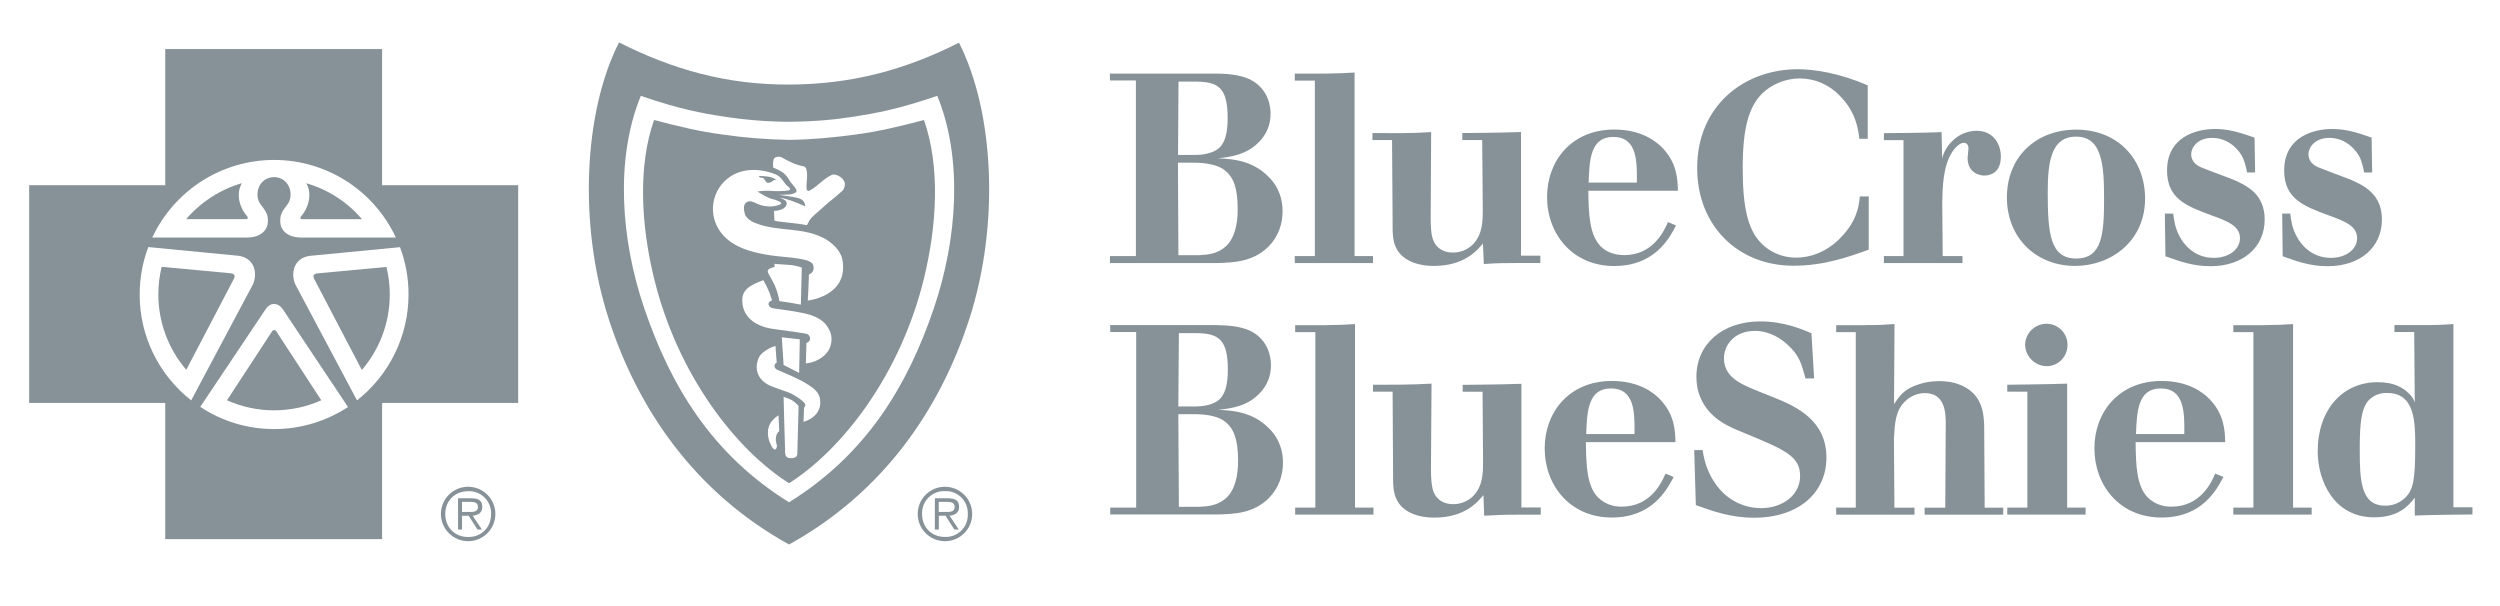 <?xml version="1.0" encoding="utf-8"?>
<!-- Generator: Adobe Illustrator 27.0.0, SVG Export Plug-In . SVG Version: 6.00 Build 0)  -->
<svg version="1.1" xmlns="http://www.w3.org/2000/svg" xmlns:xlink="http://www.w3.org/1999/xlink" x="0px" y="0px"
	 viewBox="0 0 264 64" style="enable-background:new 0 0 264 64;" xml:space="preserve">
<style type="text/css">
	.st0{display:none;}
	.st1{display:inline;fill-rule:evenodd;clip-rule:evenodd;fill:#879198;}
	.st2{display:inline;fill-rule:evenodd;clip-rule:evenodd;fill:#E0E0E0;}
	.st3{display:inline;fill:#879198;}
	.st4{display:inline;}
	.st5{fill:#879198;}
</style>
<g id="Layer_1" class="st0">
	<path class="st1" d="M116.45,12.18h-7l0.02,0.3l0.06,0.27l0.03,0.14l0.03,0.12l0.05,0.13l0.05,0.12l0.06,0.12l0.05,0.1l0.07,0.11
		l0.06,0.11l0.08,0.09l0.08,0.1l0.09,0.1l0.09,0.08l0.09,0.09l0.1,0.08l0.11,0.08l0.1,0.05l0.11,0.06l0.11,0.07l0.12,0.05l0.11,0.05
		l0.12,0.05l0.13,0.03l0.14,0.03l0.14,0.02l0.29,0.03l0.3,0.03h0.19l0.18-0.03l0.18-0.01l0.19-0.02l0.16-0.03l0.17-0.03l0.16-0.03
		l0.15-0.07l0.15-0.05l0.14-0.08l0.14-0.05l0.11-0.09l0.13-0.08l0.11-0.09l0.11-0.09l0.1-0.11l0.89,1.84l-0.16,0.12l-0.16,0.12
		l-0.18,0.1l-0.18,0.1l-0.19,0.09l-0.2,0.09l-0.21,0.09l-0.23,0.05l-0.22,0.05l-0.25,0.07l-0.24,0.03l-0.26,0.03l-0.27,0.03
		l-0.28,0.03l-0.29,0.01h-0.28l-0.28-0.01l-0.27-0.01l-0.27-0.03l-0.25-0.03l-0.25-0.05l-0.25-0.07l-0.23-0.07l-0.24-0.09
		l-0.21-0.09l-0.21-0.1l-0.2-0.12l-0.19-0.11l-0.19-0.13l-0.18-0.14l-0.18-0.16l-0.17-0.17l-0.16-0.18l-0.15-0.19l-0.13-0.2
		l-0.14-0.19l-0.1-0.22l-0.11-0.21l-0.1-0.24l-0.08-0.23l-0.09-0.25l-0.05-0.24l-0.07-0.27l-0.03-0.28l-0.03-0.28l-0.03-0.29
		l-0.01-0.3v-0.59l0.03-0.3l0.03-0.28l0.03-0.29l0.05-0.27l0.07-0.27l0.07-0.26l0.09-0.26l0.1-0.25l0.1-0.23l0.12-0.24l0.12-0.21
		l0.14-0.21l0.14-0.21l0.17-0.2l0.17-0.19l0.18-0.18l0.18-0.18l0.2-0.16l0.19-0.16l0.19-0.12l0.21-0.12l0.2-0.12l0.21-0.1l0.23-0.08
		l0.21-0.09l0.24-0.06l0.23-0.07l0.24-0.03l0.24-0.03l0.25-0.01l0.25-0.01l0.26,0.01l0.26,0.01l0.26,0.03l0.24,0.03l0.24,0.05
		l0.23,0.05l0.23,0.08l0.21,0.07l0.21,0.1l0.2,0.09l0.19,0.11l0.2,0.12l0.18,0.13l0.18,0.14l0.17,0.14l0.17,0.18l0.16,0.17
		l0.15,0.18l0.13,0.18l0.12,0.18l0.12,0.19l0.09,0.21l0.1,0.2l0.09,0.2l0.08,0.22l0.07,0.22l0.05,0.24l0.03,0.22l0.03,0.25
		l0.03,0.23l0.03,0.26v0.26l-0.01,0.24l-0.05,0.31l-0.06,0.37L116.45,12.18z M109.53,10.37h4.82l-0.06-0.28l-0.05-0.26l-0.06-0.24
		l-0.09-0.22l-0.1-0.2l-0.1-0.19l-0.13-0.16l-0.14-0.15l-0.16-0.13l-0.17-0.12l-0.2-0.1l-0.19-0.07L112.7,8.2l-0.24-0.05l-0.24-0.03
		l-0.27-0.01l-0.24,0.01l-0.22,0.03l-0.23,0.05l-0.2,0.05l-0.19,0.07l-0.18,0.1l-0.18,0.12l-0.16,0.13l-0.15,0.15l-0.12,0.16
		l-0.12,0.19l-0.11,0.2l-0.1,0.22l-0.09,0.24l-0.08,0.26L109.53,10.37z M123.9,16.59l-2.52-3.36l-2.26,3.36h-2.72l3.77-5.27
		l-3.46-5.05h2.64l2.06,3.15l2.3-3.15h2.63l-3.78,5.05l4.12,5.27H123.9z M128.54,8.22h-1.12V6.28h1.12V4.19l2.29-0.88v2.97h2.7v1.94
		h-2.7v4.79l0.02,0.24l0.03,0.22l0.03,0.2l0.03,0.19l0.06,0.17l0.08,0.14l0.07,0.11l0.1,0.11l0.1,0.1l0.12,0.08l0.12,0.07l0.16,0.05
		l0.18,0.03l0.18,0.02l0.19,0.01l0.2-0.01l0.21-0.02l0.19-0.03l0.19-0.05l0.2-0.08l0.18-0.07l0.18-0.1l0.18-0.12v2.23l-0.2,0.05
		l-0.24,0.07l-0.25,0.05l-0.28,0.05l-0.29,0.03l-0.32,0.03l-0.34,0.01l-0.36,0.01h-0.18l-0.17-0.01l-0.17-0.03l-0.17-0.03
		l-0.16-0.03l-0.16-0.03l-0.14-0.05l-0.15-0.05l-0.13-0.05l-0.14-0.08l-0.13-0.07l-0.12-0.08l-0.12-0.08l-0.1-0.1l-0.1-0.09
		l-0.11-0.11l-0.09-0.11l-0.09-0.12l-0.08-0.11l-0.08-0.13l-0.07-0.13l-0.07-0.14l-0.06-0.14l-0.05-0.15l-0.06-0.16l-0.05-0.16
		l-0.03-0.17l-0.05-0.18l-0.01-0.18l-0.03-0.2v-0.19l-0.01-0.19L128.54,8.22z M144.27,12.18h-7l0.03,0.3l0.04,0.27l0.02,0.14
		l0.03,0.12l0.05,0.13l0.05,0.12l0.04,0.12l0.07,0.1l0.05,0.11l0.08,0.11l0.07,0.09l0.09,0.1l0.08,0.1l0.09,0.08l0.1,0.09l0.09,0.08
		l0.1,0.08l0.11,0.05l0.1,0.06l0.12,0.07l0.12,0.05l0.12,0.05l0.11,0.05l0.14,0.03l0.13,0.03l0.15,0.02l0.28,0.03l0.32,0.03h0.19
		l0.19-0.03l0.18-0.01l0.17-0.02l0.17-0.03l0.17-0.03l0.16-0.03l0.15-0.07l0.14-0.05l0.15-0.08l0.13-0.05l0.12-0.09l0.12-0.08
		l0.11-0.09l0.11-0.09l0.11-0.11l0.89,1.84l-0.16,0.12l-0.18,0.12l-0.17,0.1l-0.18,0.1l-0.19,0.09l-0.21,0.09l-0.2,0.09l-0.21,0.05
		l-0.24,0.05l-0.24,0.07l-0.25,0.03l-0.27,0.03l-0.27,0.03l-0.27,0.03l-0.28,0.01h-0.29l-0.28-0.01l-0.27-0.01l-0.27-0.03
		l-0.25-0.03l-0.25-0.05l-0.24-0.07l-0.24-0.07l-0.23-0.09l-0.22-0.09l-0.2-0.1l-0.21-0.12l-0.19-0.11l-0.19-0.13l-0.18-0.14
		l-0.17-0.16l-0.18-0.17L136,15.23l-0.15-0.19l-0.12-0.2l-0.13-0.19l-0.12-0.22l-0.1-0.21l-0.09-0.24l-0.09-0.23l-0.09-0.25
		l-0.05-0.24l-0.06-0.27l-0.05-0.28l-0.03-0.28l-0.02-0.29l-0.01-0.3v-0.59l0.01-0.3l0.03-0.28l0.03-0.29l0.05-0.27l0.06-0.27
		l0.08-0.26l0.08-0.26l0.1-0.25l0.11-0.23l0.1-0.24l0.13-0.21l0.15-0.21l0.14-0.21l0.16-0.2l0.18-0.19l0.18-0.18l0.19-0.18
		l0.19-0.16l0.19-0.16l0.2-0.12l0.2-0.12l0.2-0.12l0.22-0.1l0.2-0.08l0.24-0.09l0.21-0.06l0.24-0.07l0.24-0.03l0.24-0.03l0.25-0.01
		l0.25-0.01l0.27,0.01l0.25,0.01l0.26,0.03l0.24,0.03l0.23,0.05l0.24,0.05l0.23,0.08l0.22,0.07l0.2,0.1l0.2,0.09l0.2,0.11l0.19,0.12
		l0.18,0.13l0.18,0.14l0.17,0.14l0.16,0.18l0.17,0.17l0.13,0.18l0.15,0.18l0.12,0.18l0.11,0.19l0.11,0.21l0.09,0.2l0.09,0.2
		l0.07,0.22l0.08,0.22l0.05,0.24l0.05,0.22l0.05,0.25l0.03,0.23l0.01,0.26l0.01,0.26l-0.01,0.24l-0.03,0.31l-0.07,0.37L144.27,12.18
		z M137.33,10.37h4.82l-0.03-0.28l-0.06-0.26L142,9.6l-0.08-0.22l-0.09-0.2l-0.11-0.19l-0.14-0.16l-0.13-0.15l-0.16-0.13l-0.17-0.12
		l-0.19-0.1l-0.2-0.07l-0.21-0.05l-0.23-0.05l-0.25-0.03l-0.27-0.01l-0.24,0.01l-0.22,0.03L139.1,8.2l-0.21,0.05l-0.19,0.07
		l-0.18,0.1l-0.17,0.12l-0.16,0.13l-0.15,0.15l-0.14,0.16l-0.12,0.19l-0.11,0.2l-0.1,0.22l-0.09,0.24l-0.07,0.26L137.33,10.37z
		 M152.48,16.59v-5.95l-0.01-0.33l-0.03-0.28l-0.05-0.28l-0.05-0.26l-0.07-0.22l-0.09-0.22l-0.1-0.18l-0.1-0.17l-0.07-0.08
		l-0.07-0.05l-0.08-0.07l-0.07-0.07l-0.09-0.05l-0.08-0.05l-0.09-0.05l-0.1-0.03l-0.2-0.07l-0.23-0.05l-0.25-0.03l-0.26-0.01h-0.14
		l-0.11,0.01l-0.13,0.03l-0.14,0.03l-0.14,0.05l-0.15,0.05l-0.13,0.05l-0.15,0.08l-0.14,0.07l-0.13,0.09l-0.11,0.09l-0.12,0.09
		l-0.11,0.09l-0.1,0.1l-0.09,0.1l-0.09,0.11v7.45h-2.28V6.28h1.65l0.42,0.96l0.12-0.13l0.13-0.12l0.12-0.12l0.13-0.11l0.16-0.11
		l0.15-0.09l0.17-0.09l0.18-0.08l0.17-0.07l0.18-0.05l0.19-0.05l0.19-0.05l0.21-0.03l0.2-0.03l0.23-0.01l0.21-0.01l0.21,0.01
		l0.21,0.01l0.2,0.03l0.21,0.03l0.19,0.05l0.18,0.05l0.18,0.06l0.17,0.07l0.17,0.08l0.18,0.08l0.16,0.09l0.16,0.1l0.15,0.11
		l0.12,0.11l0.14,0.12l0.13,0.14l0.12,0.14l0.12,0.14l0.09,0.16l0.1,0.17l0.1,0.17l0.08,0.17l0.08,0.18l0.05,0.2l0.07,0.19l0.05,0.2
		l0.03,0.22l0.03,0.21l0.03,0.21l0.03,0.23l0.01,0.25v6.56L152.48,16.59z M163.6,16.59v-0.62l-0.08,0.08l-0.09,0.08l-0.1,0.08
		l-0.11,0.07l-0.12,0.08l-0.15,0.07l-0.15,0.07l-0.17,0.05l-0.17,0.05l-0.17,0.05l-0.18,0.05l-0.17,0.03l-0.18,0.03l-0.17,0.03
		l-0.18,0.01h-0.18l-0.26-0.01l-0.25-0.01l-0.24-0.03l-0.24-0.03l-0.23-0.05l-0.22-0.07l-0.2-0.07l-0.2-0.09l-0.21-0.08l-0.18-0.11
		l-0.19-0.11l-0.17-0.11l-0.18-0.13l-0.17-0.14l-0.16-0.15l-0.15-0.17l-0.14-0.18l-0.14-0.19l-0.11-0.19l-0.12-0.2l-0.1-0.21
		l-0.09-0.21l-0.09-0.22l-0.09-0.24l-0.07-0.23L157,13.29l-0.07-0.27l-0.03-0.27l-0.03-0.27l-0.03-0.29l-0.01-0.29V11.3l0.03-0.29
		l0.03-0.29l0.03-0.29l0.04-0.27l0.07-0.26l0.06-0.27l0.09-0.26l0.08-0.23l0.1-0.25l0.11-0.22l0.13-0.24l0.11-0.21l0.15-0.22
		l0.16-0.19l0.16-0.2l0.18-0.18l0.18-0.19l0.18-0.16l0.18-0.16l0.19-0.12l0.21-0.13l0.19-0.11l0.23-0.11l0.2-0.08l0.21-0.09
		l0.24-0.06l0.23-0.07l0.24-0.03l0.24-0.03l0.25-0.01l0.26-0.01l0.28,0.01l0.26,0.02l0.27,0.03l0.26,0.07l0.25,0.05l0.25,0.09
		l0.24,0.09l0.24,0.11V2.44l2.28-0.58v14.72L163.6,16.59z M163.6,8.74l-0.19-0.14l-0.18-0.12l-0.18-0.1l-0.2-0.09l-0.19-0.05
		l-0.19-0.05l-0.2-0.03l-0.19-0.01l-0.17,0.01l-0.17,0.01l-0.16,0.01l-0.16,0.03l-0.15,0.03l-0.15,0.03l-0.14,0.03l-0.14,0.07
		l-0.12,0.05l-0.13,0.06l-0.1,0.08l-0.12,0.08l-0.11,0.09l-0.11,0.09l-0.09,0.1l-0.1,0.11l-0.08,0.11l-0.09,0.11l-0.09,0.12
		l-0.05,0.14l-0.07,0.14l-0.07,0.14l-0.05,0.14l-0.06,0.16l-0.03,0.16l-0.03,0.17l-0.03,0.18l-0.02,0.17l-0.03,0.2l-0.01,0.19
		l-0.01,0.19v0.2l0.01,0.39l0.05,0.37l0.02,0.17l0.03,0.18l0.03,0.16l0.03,0.16l0.06,0.14l0.05,0.14l0.07,0.13l0.06,0.13l0.07,0.12
		l0.09,0.12l0.09,0.1l0.08,0.11l0.1,0.1l0.09,0.08l0.11,0.09l0.11,0.08l0.12,0.08l0.11,0.05l0.14,0.07l0.14,0.05l0.13,0.05
		l0.16,0.05l0.15,0.03l0.16,0.03l0.17,0.03l0.17,0.01l0.17,0.01l0.19,0.01l0.17-0.03l0.19-0.03l0.23-0.05l0.22-0.1l0.21-0.1
		l0.19-0.1l0.07-0.05l0.07-0.05l0.05-0.05l0.05-0.05L163.6,8.74z M176.8,12.18h-7l0.03,0.3l0.05,0.27l0.04,0.14l0.03,0.12l0.03,0.13
		l0.05,0.12l0.06,0.12l0.05,0.1l0.07,0.11l0.06,0.11l0.09,0.09l0.07,0.1l0.09,0.1l0.09,0.08l0.09,0.09l0.1,0.08l0.1,0.08l0.11,0.05
		l0.11,0.06l0.1,0.07l0.12,0.05l0.12,0.05l0.14,0.05l0.12,0.03l0.15,0.03l0.13,0.02l0.28,0.03l0.3,0.03h0.2l0.18-0.03l0.18-0.01
		l0.18-0.02l0.17-0.03l0.17-0.03l0.16-0.03l0.16-0.07l0.15-0.05l0.12-0.08l0.14-0.05l0.13-0.09l0.12-0.08l0.11-0.09l0.1-0.09
		l0.11-0.11l0.89,1.84l-0.16,0.12l-0.16,0.12l-0.17,0.1l-0.19,0.1L175,16.3l-0.2,0.09l-0.22,0.09l-0.22,0.05l-0.22,0.05l-0.24,0.07
		l-0.26,0.03l-0.25,0.03l-0.27,0.03l-0.28,0.03l-0.29,0.01h-0.29l-0.28-0.01l-0.26-0.01l-0.27-0.03l-0.26-0.03l-0.24-0.05
		l-0.25-0.07l-0.24-0.07l-0.21-0.09l-0.21-0.09l-0.22-0.1l-0.2-0.12l-0.19-0.11l-0.19-0.13l-0.18-0.14l-0.18-0.16l-0.16-0.17
		l-0.16-0.18l-0.16-0.19l-0.14-0.2l-0.12-0.19l-0.12-0.22l-0.1-0.21l-0.1-0.24l-0.09-0.23l-0.07-0.25l-0.08-0.24l-0.05-0.27
		l-0.05-0.28l-0.03-0.28l-0.03-0.29l-0.03-0.3v-0.59l0.03-0.3l0.03-0.28l0.03-0.29l0.06-0.27l0.07-0.27l0.07-0.26l0.09-0.26
		l0.08-0.25l0.11-0.23l0.12-0.24l0.12-0.21l0.13-0.21l0.17-0.21l0.16-0.2l0.17-0.19l0.18-0.18l0.18-0.18l0.19-0.16l0.2-0.16
		l0.2-0.12l0.19-0.12l0.22-0.12l0.2-0.1l0.23-0.08l0.21-0.09l0.22-0.06l0.24-0.07l0.24-0.03l0.24-0.03l0.25-0.01l0.25-0.01
		l0.26,0.01l0.26,0.01l0.25,0.03l0.25,0.03l0.25,0.05l0.23,0.05l0.22,0.08l0.21,0.07l0.2,0.1l0.21,0.09l0.19,0.11L175,6.84
		l0.19,0.13l0.18,0.14l0.17,0.14l0.17,0.18l0.16,0.17l0.15,0.18l0.13,0.18l0.12,0.18l0.11,0.19l0.11,0.21l0.1,0.2l0.08,0.2
		l0.08,0.22l0.05,0.22l0.07,0.24l0.05,0.22l0.03,0.25l0.02,0.23l0.01,0.26v0.26l-0.01,0.24l-0.03,0.31l-0.06,0.37L176.8,12.18z
		 M169.89,10.37h4.81l-0.03-0.28l-0.05-0.26l-0.07-0.24l-0.08-0.22l-0.1-0.2l-0.11-0.19l-0.11-0.16L174,8.68l-0.16-0.13l-0.18-0.12
		l-0.18-0.1l-0.2-0.07l-0.23-0.05l-0.22-0.05l-0.25-0.03l-0.25-0.01l-0.25,0.01l-0.23,0.03l-0.23,0.05l-0.19,0.05l-0.19,0.07
		l-0.19,0.1l-0.17,0.12l-0.16,0.13l-0.15,0.15l-0.15,0.16l-0.12,0.19l-0.1,0.2l-0.1,0.22l-0.08,0.24l-0.09,0.26L169.89,10.37z
		 M185.76,16.59v-0.62l-0.07,0.08l-0.1,0.08l-0.1,0.08l-0.11,0.07l-0.12,0.08l-0.13,0.07l-0.16,0.07l-0.16,0.05l-0.17,0.05
		l-0.18,0.05l-0.18,0.05l-0.17,0.03l-0.18,0.03l-0.17,0.03l-0.18,0.01h-0.18l-0.26-0.01l-0.25-0.01l-0.24-0.03l-0.24-0.03
		l-0.21-0.05l-0.23-0.07l-0.21-0.07l-0.2-0.09l-0.2-0.08l-0.19-0.11L181,16.13l-0.18-0.11l-0.18-0.13l-0.17-0.14l-0.16-0.15
		l-0.15-0.17l-0.15-0.18l-0.13-0.19l-0.11-0.19l-0.11-0.2l-0.11-0.21l-0.09-0.21l-0.09-0.22l-0.07-0.24l-0.08-0.23l-0.06-0.26
		l-0.05-0.27l-0.05-0.27l-0.02-0.27l-0.03-0.29L179,11.91l-0.01-0.31l0.01-0.3l0.01-0.29l0.03-0.29l0.03-0.29l0.05-0.27l0.07-0.26
		l0.07-0.27l0.08-0.26l0.08-0.23l0.11-0.25l0.11-0.22l0.12-0.24l0.12-0.21l0.13-0.22l0.16-0.19l0.18-0.2l0.17-0.18l0.17-0.19
		l0.18-0.16l0.19-0.16l0.2-0.12l0.19-0.13l0.2-0.11l0.21-0.11l0.21-0.08l0.21-0.09l0.23-0.06l0.22-0.07L183,6.14l0.22-0.03
		l0.26-0.01l0.26-0.01l0.27,0.01l0.26,0.02l0.27,0.03l0.26,0.07l0.25,0.05l0.25,0.09l0.25,0.09l0.22,0.11V2.44l2.28-0.58v14.72
		L185.76,16.59z M185.76,8.74l-0.18-0.14l-0.19-0.12l-0.18-0.1l-0.2-0.09l-0.19-0.05l-0.19-0.05l-0.2-0.03l-0.19-0.01l-0.17,0.01
		l-0.17,0.01l-0.16,0.01l-0.15,0.03l-0.16,0.03l-0.15,0.03l-0.13,0.03l-0.14,0.07l-0.13,0.05l-0.12,0.06l-0.11,0.08l-0.12,0.08
		l-0.11,0.09l-0.1,0.09l-0.1,0.1l-0.09,0.11l-0.09,0.11l-0.09,0.11l-0.07,0.12l-0.08,0.14l-0.07,0.14l-0.07,0.14l-0.05,0.14
		l-0.05,0.16l-0.06,0.16l-0.03,0.17l-0.03,0.18l-0.03,0.17l-0.02,0.2l-0.03,0.19v0.78l0.05,0.37l0.03,0.17l0.03,0.18l0.03,0.16
		l0.06,0.16l0.05,0.14l0.05,0.14l0.07,0.13l0.07,0.13l0.08,0.12l0.07,0.12l0.09,0.1l0.08,0.11l0.1,0.1l0.09,0.08l0.11,0.09
		l0.11,0.08l0.12,0.08l0.11,0.05l0.14,0.07l0.13,0.05l0.15,0.05l0.15,0.05l0.15,0.03l0.16,0.03l0.17,0.03l0.17,0.01l0.17,0.01
		l0.19,0.01l0.18-0.03l0.19-0.03l0.21-0.05l0.23-0.1l0.21-0.1l0.19-0.1l0.07-0.05l0.07-0.05l0.04-0.05l0.05-0.05L185.76,8.74z"/>
	<path class="st1" d="M117.34,25.17l-0.19-0.12l-0.18-0.12l-0.19-0.12l-0.18-0.11l-0.21-0.1l-0.19-0.1l-0.2-0.09l-0.19-0.08
		l-0.22-0.08l-0.2-0.05l-0.22-0.06l-0.21-0.05l-0.22-0.03l-0.23-0.03l-0.23-0.03h-0.23l-0.39,0.01l-0.38,0.03l-0.17,0.03l-0.17,0.03
		l-0.16,0.03l-0.16,0.05l-0.15,0.05l-0.15,0.07l-0.14,0.05l-0.14,0.07l-0.14,0.07l-0.11,0.07l-0.11,0.09l-0.11,0.1l-0.11,0.08
		l-0.09,0.1l-0.09,0.09l-0.08,0.11l-0.09,0.1l-0.06,0.11l-0.08,0.1l-0.05,0.11l-0.05,0.11l-0.05,0.1l-0.03,0.12l-0.03,0.12
		l-0.03,0.12l-0.03,0.11l-0.03,0.12v0.14l0.03,0.17l0.01,0.16l0.03,0.16l0.05,0.15l0.05,0.15l0.07,0.15l0.07,0.13l0.09,0.14
		l0.1,0.14l0.1,0.11l0.13,0.12l0.14,0.11l0.16,0.12l0.16,0.09l0.17,0.11l0.19,0.1l0.18,0.07l0.21,0.09l0.26,0.09l0.29,0.1l0.34,0.12
		l0.38,0.14l0.42,0.12l0.46,0.15l0.47,0.16l0.42,0.14l0.39,0.15l0.35,0.14l0.33,0.12l0.26,0.13l0.25,0.1l0.21,0.11l0.3,0.18
		l0.29,0.2l0.26,0.2l0.24,0.2l0.23,0.24l0.22,0.25l0.19,0.26l0.18,0.27l0.08,0.15l0.09,0.13l0.07,0.16l0.07,0.15l0.06,0.16
		l0.06,0.16l0.06,0.16l0.05,0.17l0.07,0.34l0.07,0.36l0.03,0.38l0.01,0.38v0.32l-0.03,0.32L120,36.01l-0.06,0.31l-0.07,0.29
		l-0.08,0.29l-0.09,0.28l-0.11,0.28l-0.13,0.26l-0.15,0.26l-0.15,0.26L119,38.48l-0.18,0.25l-0.19,0.23l-0.23,0.23l-0.22,0.21
		l-0.25,0.2l-0.25,0.2l-0.26,0.18l-0.29,0.17l-0.29,0.15l-0.31,0.15l-0.32,0.12l-0.32,0.11l-0.34,0.1l-0.34,0.09l-0.38,0.07
		L114.46,41l-0.4,0.05l-0.39,0.03l-0.42,0.01l-0.42,0.01l-0.51-0.01l-0.49-0.03l-0.48-0.05l-0.47-0.08l-0.23-0.05l-0.22-0.06
		l-0.23-0.05l-0.22-0.06l-0.22-0.08l-0.21-0.07l-0.19-0.08l-0.21-0.08l-0.39-0.18l-0.37-0.2l-0.37-0.2l-0.33-0.24l-0.32-0.24
		l-0.31-0.25l-0.29-0.27l-0.27-0.28l2.6-2.48l0.18,0.24l0.19,0.23l0.19,0.21l0.22,0.18l0.23,0.18l0.22,0.18l0.25,0.15l0.24,0.12
		l0.26,0.11l0.26,0.11l0.25,0.08l0.27,0.08l0.27,0.05l0.29,0.05l0.29,0.02l0.29,0.01h0.18l0.19-0.01l0.18-0.02l0.17-0.03l0.17-0.03
		l0.18-0.03l0.16-0.03l0.16-0.06l0.15-0.05l0.15-0.05l0.15-0.08l0.13-0.07l0.14-0.08l0.13-0.08l0.12-0.09l0.11-0.1l0.1-0.09
		l0.11-0.11l0.1-0.09l0.08-0.11l0.09-0.11l0.07-0.11l0.07-0.1l0.06-0.12l0.06-0.11l0.05-0.12l0.05-0.11l0.03-0.12l0.03-0.12
		l0.03-0.14l0.01-0.12v-0.12l-0.01-0.19l-0.03-0.18l-0.03-0.17l-0.05-0.16l-0.05-0.16l-0.07-0.16l-0.08-0.14l-0.09-0.14l-0.1-0.14
		l-0.09-0.11l-0.13-0.12l-0.12-0.11l-0.14-0.11l-0.14-0.09l-0.14-0.09l-0.17-0.08l-0.12-0.07l-0.17-0.06l-0.23-0.09l-0.26-0.09
		l-0.31-0.1l-0.35-0.13l-0.41-0.14l-0.44-0.15l-0.46-0.16l-0.41-0.12l-0.37-0.14l-0.34-0.12l-0.29-0.11l-0.25-0.09l-0.21-0.09
		l-0.18-0.07l-0.25-0.14l-0.26-0.14l-0.23-0.15l-0.23-0.15l-0.22-0.15l-0.21-0.16l-0.18-0.16l-0.17-0.17l-0.16-0.17L108.17,30
		l-0.15-0.19l-0.13-0.19l-0.14-0.2l-0.1-0.2l-0.1-0.21l-0.1-0.23l-0.08-0.23l-0.08-0.24l-0.07-0.24l-0.05-0.24l-0.05-0.25
		l-0.03-0.26l-0.03-0.25v-0.27l0.01-0.27l0.01-0.27l0.03-0.27l0.06-0.26l0.05-0.25l0.05-0.26l0.09-0.25l0.09-0.24l0.09-0.24
		l0.11-0.23l0.13-0.24l0.15-0.21l0.15-0.23l0.16-0.2l0.17-0.2l0.18-0.21l0.25-0.24l0.26-0.24l0.27-0.21l0.3-0.2l0.31-0.19l0.32-0.17
		l0.32-0.15l0.34-0.14l0.37-0.11l0.37-0.1l0.39-0.08l0.39-0.08l0.42-0.06l0.42-0.05l0.42-0.03l0.46-0.01l0.46,0.01l0.43,0.03
		l0.44,0.05l0.41,0.06l0.39,0.08l0.39,0.09l0.35,0.11l0.35,0.12l0.4,0.17l0.39,0.18l0.4,0.21l0.35,0.23L117.34,25.17z M133.59,21.49
		v3.07h-4.91v16.01h-3.45V24.56h-4.91v-3.07H133.59z M160.16,33.26v7.31h-3.43v-7.31l-7.1-11.76h4.2l3.58,6.68l0.59,0.95l0.11,0.19
		l0.13,0.26l0.16,0.28l0.16,0.32l0.13-0.27l0.13-0.26l0.12-0.25l0.13-0.25l0.13-0.22l0.14-0.24l0.12-0.22l0.12-0.22l3.67-6.76h4.05
		L160.16,33.26z M131.76,44.16l5.5,13.59l5.28-13.59h3.34l2.36,19.07h-3.33l-1.39-12.42l-5.1,12.42h-2.45l-5.54-13.39l-1.33,13.27
		h-3.26l2.26-18.95H131.76z M151.56,44.16h12.52v3.07h-9.12v4.72H162v3.04h-7.04v5.17h9.59v3.07h-12.99L151.56,44.16z M170.75,56.35
		v6.88h-3.44V44.16h6.54l0.31,0.01l0.31,0.02l0.33,0.03l0.32,0.03l0.31,0.03l0.32,0.05l0.32,0.05l0.32,0.08l0.31,0.08l0.31,0.1
		l0.3,0.11l0.3,0.11l0.3,0.12l0.28,0.14l0.28,0.17l0.27,0.17l0.26,0.19l0.24,0.21l0.23,0.21l0.21,0.23l0.21,0.26l0.18,0.27
		l0.17,0.29l0.15,0.31l0.13,0.32l0.1,0.35l0.09,0.37l0.07,0.38l0.05,0.41l0.02,0.43l-0.01,0.46l-0.01,0.3l-0.05,0.29l-0.03,0.29
		l-0.05,0.26l-0.07,0.28l-0.05,0.26l-0.07,0.25l-0.09,0.24l-0.1,0.22l-0.09,0.23l-0.11,0.21l-0.12,0.22l-0.12,0.2l-0.12,0.19
		l-0.13,0.19l-0.14,0.18l-0.15,0.18l-0.16,0.15l-0.16,0.16l-0.17,0.16l-0.16,0.14l-0.19,0.13l-0.17,0.13l-0.18,0.11L178,55.25
		l-0.18,0.11l-0.2,0.1l-0.19,0.09l-0.19,0.09l-0.2,0.08l-0.19,0.09l-0.2,0.05l5.32,7.36h-4.29l-4.43-6.88L170.75,56.35z
		 M170.75,53.72h2.63l0.43-0.03l0.2-0.03l0.2-0.05l0.19-0.03l0.19-0.05l0.18-0.05l0.18-0.07l0.17-0.05l0.17-0.08l0.16-0.07
		l0.14-0.09l0.15-0.09l0.13-0.1l0.13-0.11l0.11-0.11l0.12-0.13l0.1-0.13l0.1-0.15l0.09-0.16l0.09-0.16l0.07-0.17l0.08-0.19l0.05-0.2
		l0.05-0.2l0.05-0.2l0.03-0.24l0.02-0.23l0.01-0.25v-0.48l-0.01-0.2l-0.02-0.21l-0.03-0.19l-0.05-0.17l-0.05-0.18l-0.05-0.16
		l-0.07-0.16l-0.07-0.14l-0.09-0.13l-0.08-0.13l-0.1-0.12l-0.1-0.1l-0.1-0.11l-0.11-0.1l-0.11-0.08l-0.12-0.09l-0.13-0.07
		l-0.12-0.08l-0.13-0.06l-0.15-0.07l-0.13-0.05l-0.16-0.05l-0.15-0.03l-0.31-0.07l-0.31-0.05l-0.32-0.03h-3.14V53.72z M185.28,63.23
		h3.59V44.16h-3.59V63.23z M205.34,47.97l-0.23-0.16l-0.24-0.15l-0.24-0.14l-0.27-0.12l-0.26-0.1l-0.28-0.1l-0.27-0.07l-0.28-0.08
		l-0.29-0.05l-0.29-0.03l-0.31-0.03l-0.3-0.01l-0.2,0.01l-0.21,0.03l-0.2,0.01l-0.21,0.03l-0.19,0.03l-0.2,0.03l-0.19,0.06
		l-0.21,0.05l-0.19,0.05l-0.19,0.07l-0.2,0.07l-0.19,0.08l-0.19,0.08l-0.2,0.1l-0.18,0.09l-0.19,0.1l-0.18,0.11l-0.18,0.11
		l-0.18,0.12l-0.17,0.14l-0.16,0.14l-0.17,0.14l-0.15,0.15l-0.15,0.16l-0.14,0.16l-0.15,0.16l-0.14,0.17l-0.11,0.17l-0.12,0.18
		l-0.12,0.18l-0.11,0.2l-0.1,0.19l-0.1,0.2l-0.1,0.21l-0.08,0.21l-0.09,0.2l-0.07,0.23l-0.08,0.21l-0.05,0.21l-0.07,0.23l-0.05,0.21
		l-0.03,0.24l-0.03,0.23l-0.02,0.24l-0.03,0.23l-0.03,0.25l-0.01,0.24v0.5l0.01,0.23l0.03,0.24l0.01,0.23l0.04,0.24l0.03,0.22
		l0.03,0.21l0.04,0.23l0.05,0.2l0.06,0.23l0.08,0.2l0.07,0.19l0.08,0.2l0.08,0.21l0.1,0.19l0.09,0.19l0.1,0.18l0.11,0.19l0.12,0.18
		l0.11,0.17l0.12,0.16l0.13,0.16l0.13,0.16l0.15,0.15l0.15,0.15l0.16,0.15l0.16,0.14l0.17,0.11l0.17,0.12l0.17,0.12l0.19,0.11
		l0.18,0.1l0.19,0.1l0.19,0.09l0.2,0.07l0.19,0.07l0.18,0.06l0.19,0.05l0.21,0.03l0.19,0.03l0.4,0.06l0.39,0.01l0.41,0.01h0.41
		l0.29-0.01l0.27-0.01l0.27-0.03l0.27-0.05l0.27-0.06L203.7,60l0.25-0.09l0.25-0.09l0.22-0.1l0.24-0.11l0.21-0.14l0.22-0.15
		l0.2-0.15l0.2-0.17l0.2-0.17l0.18-0.19l2.64,2.52l-0.22,0.2l-0.24,0.2l-0.22,0.18l-0.26,0.18l-0.26,0.18l-0.26,0.16l-0.27,0.16
		l-0.29,0.16l-0.24,0.11l-0.22,0.11l-0.25,0.09l-0.24,0.09l-0.25,0.08l-0.26,0.08l-0.25,0.07l-0.27,0.07l-0.27,0.05L204,63.38
		l-0.27,0.05l-0.28,0.03l-0.29,0.02l-0.29,0.02l-0.29,0.01h-0.71l-0.4-0.01l-0.4-0.01l-0.39-0.03l-0.37-0.02l-0.38-0.06l-0.36-0.05
		l-0.36-0.07l-0.35-0.08l-0.33-0.08l-0.34-0.11l-0.32-0.12l-0.31-0.14l-0.3-0.15l-0.3-0.17l-0.29-0.18l-0.28-0.19l-0.28-0.22
		l-0.27-0.2l-0.25-0.22l-0.24-0.24l-0.25-0.23l-0.22-0.25l-0.22-0.26l-0.21-0.25l-0.2-0.26l-0.2-0.28l-0.18-0.27l-0.18-0.29
		l-0.16-0.29l-0.17-0.3l-0.15-0.31l-0.12-0.27l-0.11-0.27l-0.1-0.26l-0.1-0.27l-0.09-0.28l-0.08-0.28l-0.08-0.27l-0.05-0.28
		l-0.06-0.28l-0.05-0.28l-0.05-0.3l-0.03-0.29l-0.03-0.3l-0.02-0.28l-0.01-0.31l-0.01-0.29l0.01-0.36l0.01-0.35l0.03-0.35l0.03-0.34
		l0.05-0.33l0.07-0.35l0.06-0.33l0.09-0.32l0.08-0.33l0.1-0.32l0.1-0.31l0.12-0.31l0.14-0.31l0.13-0.29l0.16-0.31l0.16-0.29
		l0.17-0.27l0.18-0.28l0.19-0.27l0.18-0.27l0.2-0.25l0.21-0.25l0.2-0.23l0.21-0.24l0.24-0.22l0.22-0.23l0.25-0.19l0.25-0.19
		l0.25-0.19l0.27-0.18l0.27-0.17l0.28-0.17l0.27-0.15l0.28-0.15l0.29-0.14l0.3-0.11l0.3-0.11l0.3-0.11l0.31-0.09l0.31-0.09
		l0.31-0.07l0.34-0.07l0.34-0.05l0.34-0.05l0.33-0.05l0.35-0.03l0.35-0.01l0.36-0.01l0.43,0.01l0.43,0.03l0.41,0.05l0.4,0.05
		l0.39,0.07l0.37,0.08l0.37,0.09l0.35,0.11l0.34,0.12l0.33,0.12l0.31,0.14l0.3,0.15l0.27,0.13l0.28,0.16l0.26,0.18l0.26,0.17
		l0.01,0.01L205.34,47.97z M213.79,58.87l-1.76,4.35h-3.81l8.07-19.07h3.53l8.03,19.07h-3.92l-1.79-4.35H213.79z M214.94,55.96h6.01
		l-2.08-5.14l-0.14-0.31l-0.11-0.31l-0.11-0.31l-0.11-0.32l-0.12-0.32l-0.11-0.33l-0.09-0.35l-0.11-0.35l-0.11,0.36l-0.09,0.36
		l-0.12,0.35l-0.11,0.33l-0.12,0.33l-0.12,0.33l-0.11,0.32l-0.12,0.31L214.94,55.96z M110.98,58.87l-1.76,4.35h-3.82l8.07-19.07
		h3.53l8.03,19.07h-3.92l-1.8-4.35H110.98z M112.13,55.96h5.99l-2.08-5.14l-0.12-0.31l-0.12-0.31l-0.12-0.31l-0.1-0.32l-0.11-0.32
		l-0.11-0.33l-0.1-0.35l-0.11-0.35l-0.1,0.36l-0.1,0.36l-0.11,0.35l-0.11,0.33l-0.12,0.33l-0.12,0.33l-0.11,0.32l-0.14,0.31
		L112.13,55.96z M137.5,36.44l-1.74,4.4h-3.82L140,21.49h3.53l8.03,19.35h-3.92l-1.8-4.4H137.5z M138.66,33.46h5.98l-2.07-5.21
		l-0.12-0.32l-0.12-0.32l-0.12-0.32l-0.11-0.33l-0.1-0.33l-0.11-0.35l-0.11-0.34l-0.1-0.35l-0.1,0.36l-0.11,0.35l-0.11,0.36
		l-0.1,0.34l-0.12,0.34l-0.12,0.33l-0.12,0.33l-0.14,0.32L138.66,33.46z M227.16,43.88l0.14,0.01l0.14,0.01l0.15,0.03l0.15,0.03
		l0.15,0.03l0.15,0.04l0.13,0.07l0.15,0.07l0.14,0.08l0.13,0.08l0.12,0.09l0.1,0.1l0.11,0.11l0.1,0.11l0.08,0.13l0.09,0.13
		l0.07,0.14l0.07,0.13l0.05,0.14l0.06,0.14l0.02,0.13l0.03,0.14l0.03,0.15v0.29l-0.03,0.14l-0.03,0.14l-0.02,0.14l-0.06,0.14
		l-0.04,0.14l-0.08,0.14l-0.07,0.13l-0.08,0.14l-0.09,0.12l-0.1,0.11l-0.09,0.11l-0.11,0.11l-0.12,0.08l-0.14,0.08l-0.14,0.09
		l-0.13,0.07l-0.15,0.05l-0.12,0.05l-0.15,0.05l-0.15,0.02l-0.15,0.02l-0.16,0.03h-0.3l-0.16-0.03l-0.15-0.02l-0.15-0.02l-0.15-0.05
		l-0.15-0.05l-0.14-0.05l-0.14-0.07l-0.14-0.09l-0.14-0.09l-0.11-0.08l-0.11-0.11l-0.1-0.11l-0.1-0.11l-0.09-0.12l-0.08-0.14
		l-0.07-0.13l-0.07-0.14l-0.05-0.14l-0.03-0.14l-0.03-0.14l-0.03-0.14l-0.01-0.14l-0.01-0.15l0.01-0.14l0.01-0.15l0.03-0.14
		l0.03-0.13l0.05-0.14l0.04-0.14l0.07-0.13l0.07-0.14l0.09-0.13l0.09-0.13l0.1-0.11l0.1-0.11l0.12-0.1l0.11-0.09l0.12-0.08
		l0.13-0.08l0.15-0.07l0.15-0.07l0.14-0.04l0.15-0.03l0.15-0.03l0.15-0.03l0.15-0.01L227.16,43.88z M227.16,44.26h-0.12l-0.12,0.01
		l-0.12,0.02l-0.12,0.02l-0.1,0.05l-0.12,0.04l-0.12,0.05l-0.11,0.07l-0.11,0.05l-0.1,0.07l-0.11,0.08l-0.08,0.08l-0.1,0.08
		l-0.07,0.1l-0.08,0.08l-0.07,0.12l-0.07,0.11l-0.05,0.12l-0.05,0.11l-0.05,0.12l-0.03,0.12l-0.03,0.11l-0.01,0.12v0.23l0.01,0.11
		l0.03,0.12l0.03,0.12l0.05,0.11l0.05,0.12l0.05,0.11l0.07,0.12l0.06,0.09l0.07,0.11l0.09,0.09l0.09,0.07l0.09,0.1l0.1,0.07
		l0.1,0.07l0.11,0.07l0.11,0.07l0.12,0.05l0.12,0.04l0.1,0.05l0.12,0.02l0.12,0.02l0.12,0.01h0.25l0.12-0.01l0.12-0.02l0.12-0.02
		l0.12-0.05l0.11-0.04l0.11-0.05l0.12-0.07l0.11-0.07l0.1-0.07l0.1-0.07l0.1-0.1l0.08-0.07l0.08-0.09l0.07-0.11l0.08-0.09l0.05-0.12
		l0.05-0.11l0.05-0.12l0.03-0.11l0.03-0.12l0.01-0.12l0.01-0.11l0.01-0.13l-0.01-0.11l-0.01-0.12l-0.01-0.11l-0.03-0.12l-0.03-0.12
		l-0.04-0.11l-0.06-0.11l-0.05-0.12l-0.07-0.11l-0.07-0.1l-0.09-0.09l-0.08-0.08l-0.1-0.09l-0.1-0.08l-0.1-0.07l-0.11-0.05
		l-0.12-0.07l-0.11-0.05l-0.11-0.04l-0.12-0.05l-0.12-0.02l-0.12-0.02l-0.12-0.01H227.16z M226.9,46.32v0.97h-0.59v-2.42h0.87
		l0.21,0.01l0.2,0.02l0.08,0.02l0.09,0.03l0.05,0.02l0.06,0.03l0.09,0.05l0.05,0.07l0.06,0.05l0.05,0.07l0.03,0.08l0.03,0.08
		l0.03,0.08l0.01,0.1l-0.01,0.13l-0.03,0.11l-0.03,0.09l-0.06,0.1l-0.08,0.07l-0.08,0.07l-0.11,0.05l-0.12,0.05l0.65,1.02h-0.67
		l-0.58-0.97L226.9,46.32z M226.9,45.85h0.34l0.11-0.01l0.07-0.01l0.07-0.03l0.06-0.03l0.03-0.05l0.03-0.07l0.01-0.07v-0.04
		l-0.03-0.05l-0.03-0.04l-0.03-0.03l-0.06-0.03l-0.08-0.01l-0.09-0.03l-0.12-0.01h-0.28L226.9,45.85z"/>
	<path class="st2" d="M61.96,7.11l0.01-0.31l0.03-0.32l0.05-0.3l0.05-0.3l0.08-0.28l0.08-0.29l0.1-0.28l0.1-0.28l0.12-0.28
		l0.13-0.25l0.15-0.27l0.17-0.25l0.17-0.24l0.19-0.24l0.19-0.21l0.2-0.2l0.21-0.21l0.23-0.19l0.24-0.18l0.24-0.17l0.25-0.16
		l0.25-0.14l0.27-0.13l0.28-0.12l0.28-0.11l0.28-0.09l0.29-0.09l0.3-0.06l0.29-0.05l0.31-0.05l0.3-0.01l0.31-0.01l0.32,0.01
		l0.31,0.03l0.3,0.03l0.3,0.07l0.29,0.06l0.29,0.09l0.29,0.09l0.28,0.11l0.26,0.13L71,1.79l0.26,0.14l0.24,0.16l0.25,0.18l0.22,0.18
		l0.23,0.19l0.21,0.2l0.2,0.21l0.19,0.23l0.18,0.22l0.17,0.25L73.29,4l0.14,0.26l0.13,0.27l0.12,0.26l0.11,0.28l0.09,0.29l0.09,0.29
		l0.06,0.29l0.07,0.3l0.03,0.3l0.03,0.31v0.82l-0.03,0.52L74.13,8.7L74.08,9.2l-0.05,0.5l-0.05,0.49l-0.08,0.5l-0.07,0.48
		l-0.09,0.49l-0.08,0.48l-0.1,0.47l-0.11,0.48l-0.11,0.47l-0.13,0.48l-0.14,0.45l-0.13,0.46l-0.18,0.53L72.59,16l-0.2,0.5
		l-0.19,0.52l-0.21,0.49l-0.22,0.48l-0.22,0.48l-0.25,0.48l-0.25,0.47l-0.26,0.47l-0.27,0.46l-0.28,0.45l-0.28,0.45l-0.29,0.44
		l-0.3,0.44l-0.3,0.43l-0.32,0.41l-0.31,0.41l-0.34,0.41l-0.33,0.39l-0.36,0.39l-0.35,0.38l-0.37,0.38l-0.36,0.37l-0.37,0.36
		l-0.39,0.36l-0.39,0.34l-0.38,0.34l-0.4,0.34l-0.4,0.31l-0.41,0.32l-0.43,0.31l-0.43,0.28l-0.43,0.29l-0.42,0.28l-0.44,0.28
		l-0.45,0.27l-0.45,0.25l-0.46,0.25l-0.46,0.23l-0.47,0.24l-0.46,0.21l-0.49,0.22l-0.47,0.19l-0.48,0.19l-0.48,0.18l-0.49,0.19
		l-0.5,0.17l-0.49,0.14l-0.49,0.16l-0.52,0.13l-0.5,0.11l-0.5,0.12l-0.52,0.11l-0.5,0.09l-0.53,0.09l-0.52,0.07l-0.52,0.08
		l-0.53,0.05l-0.54,0.06l-0.52,0.03l-0.54,0.03l-0.53,0.01H47l-0.48-0.03l-0.48-0.02l-0.48-0.03l-0.49-0.06l-0.49-0.05l-0.48-0.08
		l-0.48-0.05L43.12,33l-0.49-0.1l-0.48-0.1l-0.48-0.1l-0.48-0.12l-0.48-0.14l-0.49-0.13l-0.48-0.14l-0.29-0.11l-0.29-0.1l-0.28-0.14
		l-0.26-0.14l-0.27-0.16l-0.26-0.16l-0.24-0.18L37.62,31l-0.21-0.21l-0.22-0.2l-0.19-0.22l-0.19-0.22l-0.17-0.24l-0.18-0.24
		l-0.16-0.26l-0.12-0.25l-0.13-0.27l-0.11-0.27l-0.11-0.28l-0.08-0.27l-0.09-0.28l-0.06-0.29l-0.06-0.29l-0.03-0.3l-0.02-0.29v-0.3
		l0.01-0.3l0.02-0.3l0.03-0.3l0.07-0.3l0.06-0.3l0.1-0.3l0.1-0.3l0.11-0.27l0.12-0.29l0.15-0.27l0.16-0.26l0.17-0.25l0.17-0.25
		l0.2-0.22l0.19-0.24l0.2-0.2l0.22-0.19l0.22-0.2l0.24-0.18l0.25-0.16l0.25-0.16l0.26-0.14l0.27-0.12l0.26-0.11l0.28-0.1l0.28-0.1
		l0.29-0.07l0.29-0.07l0.29-0.05l0.29-0.03l0.3-0.03h0.59l0.3,0.03l0.3,0.05l0.3,0.06l0.3,0.07l0.3,0.09l0.52,0.16l0.5,0.12
		l0.53,0.11l0.5,0.1L46,21.1l0.5,0.05l0.5,0.03l0.52,0.01h0.58l0.27-0.01l0.28-0.03l0.57-0.07l0.57-0.07l0.55-0.1l0.55-0.13
		l0.55-0.14l0.54-0.16l0.54-0.19l0.52-0.2l0.53-0.24l0.5-0.25l0.49-0.27l0.5-0.28l0.47-0.31l0.47-0.31l0.46-0.34l0.44-0.36
		l0.43-0.37l0.4-0.38l0.4-0.4l0.38-0.43l0.37-0.42l0.33-0.44l0.34-0.46l0.3-0.48l0.29-0.48l0.28-0.49l0.25-0.49l0.23-0.51l0.22-0.54
		l0.18-0.54l0.14-0.5l0.13-0.49l0.1-0.5l0.1-0.52l0.08-0.53l0.05-0.53l0.03-0.55L61.96,7.11z"/>
	<path class="st2" d="M62.01,7.17l0.01-0.31l0.03-0.31l0.05-0.3l0.05-0.3l0.07-0.29l0.08-0.29l0.1-0.29l0.1-0.28l0.12-0.26
		l0.14-0.27L62.89,4l0.16-0.25l0.17-0.25l0.18-0.22l0.2-0.23l0.2-0.21l0.2-0.2l0.24-0.19l0.23-0.18l0.24-0.18l0.26-0.16l0.25-0.14
		l0.27-0.14l0.27-0.13l0.28-0.11l0.27-0.09l0.29-0.09l0.3-0.06l0.29-0.07l0.32-0.03l0.31-0.03l0.31-0.01l0.33,0.01l0.32,0.01
		l0.3,0.05l0.3,0.05l0.3,0.06l0.29,0.09l0.27,0.09l0.28,0.11l0.27,0.12l0.27,0.13l0.25,0.14l0.26,0.16l0.25,0.17l0.23,0.18
		l0.23,0.19l0.21,0.21l0.2,0.2l0.2,0.21l0.18,0.24l0.17,0.24l0.16,0.25l0.15,0.27l0.15,0.25l0.12,0.28l0.11,0.28l0.09,0.28
		l0.09,0.29l0.07,0.28l0.05,0.3l0.05,0.3l0.03,0.32v0.31l0.01,0.55l0.03,0.55l0.07,0.53l0.07,0.53l0.1,0.52l0.11,0.5l0.11,0.49
		l0.16,0.5l0.09,0.27l0.1,0.27l0.09,0.27l0.11,0.27l0.12,0.25l0.1,0.27l0.12,0.26l0.13,0.23l0.27,0.49l0.3,0.48l0.3,0.48l0.33,0.46
		l0.35,0.44l0.37,0.42l0.39,0.43l0.39,0.4l0.42,0.38l0.44,0.37l0.43,0.36l0.46,0.34l0.46,0.31l0.5,0.31l0.5,0.28l0.49,0.27
		l0.52,0.25l0.52,0.23l0.52,0.2l0.55,0.19l0.54,0.16l0.54,0.15l0.56,0.13l0.56,0.1l0.56,0.07l0.56,0.07l0.3,0.03l0.28,0.01h0.58
		l0.51-0.01l0.52-0.03l0.52-0.05l0.51-0.07l0.52-0.1l0.52-0.11l0.52-0.12l0.52-0.16l0.3-0.09l0.3-0.07l0.3-0.06l0.31-0.05l0.3-0.03
		h0.61l0.3,0.03l0.29,0.03L96,20.35l0.29,0.07l0.28,0.07l0.28,0.1l0.28,0.1l0.27,0.11l0.26,0.12l0.26,0.14l0.26,0.16l0.24,0.16
		l0.25,0.18l0.21,0.2l0.23,0.19l0.2,0.2l0.21,0.23l0.18,0.22l0.18,0.25l0.17,0.25l0.14,0.26l0.15,0.27l0.14,0.29l0.12,0.27l0.09,0.3
		l0.09,0.3l0.07,0.3l0.07,0.3l0.03,0.3l0.03,0.3l0.01,0.3l-0.01,0.3l-0.01,0.29l-0.03,0.3l-0.05,0.29l-0.08,0.29l-0.07,0.28
		l-0.09,0.27l-0.11,0.28l-0.11,0.27l-0.12,0.27l-0.15,0.25l-0.15,0.26l-0.17,0.23l-0.19,0.24l-0.18,0.22l-0.2,0.22l-0.2,0.2
		l-0.23,0.21l-0.24,0.18l-0.24,0.18L98.1,31.5l-0.26,0.16l-0.27,0.14l-0.28,0.14l-0.3,0.1l-0.3,0.11l-0.48,0.14l-0.48,0.13
		l-0.48,0.14l-0.5,0.12l-0.48,0.1l-0.49,0.1l-0.5,0.1l-0.5,0.08l-0.49,0.05l-0.48,0.08l-0.49,0.05l-0.48,0.06l-0.5,0.03l-0.49,0.02
		l-0.48,0.03h-1.03l-0.53-0.01l-0.54-0.03l-0.53-0.03l-0.53-0.06L85.7,33.2l-0.53-0.08l-0.52-0.07l-0.53-0.09l-0.52-0.09l-0.51-0.11
		l-0.52-0.12l-0.51-0.11l-0.51-0.13l-0.52-0.16l-0.5-0.14l-0.5-0.17l-0.49-0.19l-0.49-0.18l-0.48-0.19l-0.49-0.19l-0.47-0.22
		l-0.47-0.21L76.7,30.5l-0.46-0.23l-0.46-0.25l-0.45-0.25l-0.45-0.27l-0.44-0.28l-0.44-0.28l-0.44-0.29l-0.43-0.28l-0.42-0.31
		l-0.4-0.32l-0.42-0.31l-0.41-0.34l-0.39-0.34l-0.39-0.34l-0.37-0.36l-0.38-0.36l-0.37-0.37l-0.36-0.38l-0.36-0.38l-0.34-0.39
		l-0.34-0.39l-0.35-0.41l-0.33-0.41l-0.32-0.41l-0.3-0.43l-0.31-0.44l-0.29-0.44l-0.29-0.45l-0.28-0.45l-0.26-0.46l-0.26-0.47
		l-0.25-0.47l-0.24-0.48l-0.24-0.48l-0.23-0.48L64.01,17l-0.2-0.52l-0.19-0.5l-0.19-0.5l-0.17-0.52l-0.15-0.46l-0.12-0.45
		l-0.12-0.48l-0.12-0.47l-0.11-0.48l-0.09-0.47l-0.1-0.48l-0.09-0.49l-0.07-0.48l-0.07-0.5l-0.05-0.49l-0.03-0.5l-0.03-0.49
		l-0.05-0.51l-0.01-0.52L62.01,7.17z M89.63,53.82l0.17,0.27l0.17,0.27l0.14,0.28l0.14,0.26l0.11,0.29l0.1,0.28l0.09,0.29l0.07,0.29
		l0.06,0.29l0.05,0.29l0.03,0.29l0.01,0.29v0.29l-0.01,0.29l-0.03,0.3l-0.03,0.29l-0.07,0.28l-0.07,0.29l-0.09,0.27l-0.09,0.28
		l-0.11,0.28l-0.12,0.27L90,60.35l-0.16,0.25l-0.16,0.26l-0.18,0.24l-0.18,0.24l-0.21,0.22l-0.21,0.22l-0.22,0.2l-0.24,0.2
		l-0.26,0.19l-0.25,0.18l-0.28,0.16l-0.27,0.15l-0.28,0.14l-0.28,0.11l-0.29,0.1l-0.28,0.09l-0.28,0.07l-0.29,0.06l-0.3,0.05
		l-0.29,0.03l-0.29,0.01h-0.3L84.2,63.5l-0.29-0.02l-0.29-0.06l-0.29-0.05l-0.28-0.07l-0.29-0.09l-0.27-0.1l-0.27-0.1l-0.28-0.12
		l-0.26-0.15l-0.25-0.15l-0.26-0.16l-0.25-0.18l-0.24-0.19l-0.23-0.2l-0.22-0.21l-0.21-0.22l-0.19-0.24l-0.19-0.26l-0.31-0.42
		L79,60.1l-0.35-0.39l-0.34-0.37l-0.36-0.36l-0.37-0.35L77.2,58.3L76.8,58l-0.12-0.09l-0.14-0.11l-0.44-0.3l-0.45-0.29l-0.48-0.27
		l-0.47-0.24l-0.49-0.24l-0.48-0.2l-0.52-0.18l-0.51-0.17l-0.5-0.15l-0.53-0.12l-0.52-0.11l-0.54-0.08l-0.53-0.08l-0.54-0.05
		l-0.53-0.03l-0.54-0.01l-0.56,0.01l-0.57,0.03l-0.56,0.07l-0.57,0.07l-0.55,0.1l-0.56,0.11l-0.55,0.15l-0.54,0.16l-0.55,0.19
		l-0.53,0.2L62.4,56.6l-0.52,0.25l-0.52,0.27l-0.5,0.27l-0.49,0.31l-0.47,0.34l-0.44,0.31l-0.43,0.34l-0.42,0.36l-0.39,0.37
		l-0.4,0.39l-0.38,0.4l-0.36,0.42l-0.35,0.45l-0.2,0.25l-0.2,0.25l-0.21,0.21l-0.24,0.2l-0.22,0.2l-0.25,0.18l-0.26,0.17l-0.25,0.15
		l-0.27,0.15l-0.27,0.13l-0.27,0.1l-0.28,0.1l-0.27,0.1l-0.29,0.07l-0.29,0.06l-0.29,0.05l-0.29,0.03l-0.29,0.02h-0.29l-0.3-0.01
		l-0.29-0.02l-0.29-0.03l-0.29-0.06l-0.29-0.07l-0.28-0.09l-0.29-0.09l-0.28-0.11l-0.28-0.12l-0.27-0.15l-0.27-0.16l-0.26-0.17
		l-0.26-0.18l-0.25-0.19l-0.22-0.21l-0.24-0.21l-0.2-0.24l-0.19-0.22l-0.19-0.25l-0.17-0.25l-0.15-0.26l-0.14-0.27l-0.12-0.26
		l-0.11-0.27l-0.1-0.28l-0.09-0.28l-0.08-0.29l-0.05-0.29l-0.06-0.28l-0.03-0.29l-0.01-0.29l-0.01-0.29l0.01-0.3l0.03-0.29
		l0.05-0.29l0.06-0.29l0.05-0.29l0.09-0.28l0.1-0.29l0.1-0.28l0.12-0.28l0.15-0.27l0.16-0.26l0.17-0.27l0.18-0.26l0.32-0.41
		l0.34-0.4l0.32-0.39l0.34-0.38l0.34-0.38l0.36-0.36l0.35-0.36l0.36-0.37l0.37-0.34l0.37-0.34l0.38-0.32l0.38-0.33l0.39-0.32
		l0.38-0.3l0.41-0.3l0.4-0.29l0.43-0.3l0.45-0.29l0.45-0.29l0.45-0.27l0.46-0.26l0.46-0.27l0.46-0.25l0.48-0.24l0.47-0.23l0.48-0.21
		l0.47-0.21l0.48-0.2l0.48-0.19l0.51-0.18l0.49-0.17l0.5-0.16l0.5-0.16l0.49-0.15l0.5-0.13l0.52-0.12l0.5-0.1l0.5-0.11l0.53-0.1
		l0.5-0.08l0.51-0.08l0.53-0.05l0.5-0.07l0.53-0.05l0.52-0.03l0.5-0.02l0.53-0.01l0.52-0.01L69,43.06l0.5,0.01l0.5,0.02l0.52,0.03
		l0.5,0.05l0.5,0.05l0.51,0.06l0.5,0.08l0.49,0.07l0.49,0.1l0.51,0.09l0.49,0.11l0.5,0.12l0.5,0.12L76,44.11l0.5,0.14l0.48,0.16
		l0.47,0.18l0.5,0.18l0.47,0.18l0.47,0.19l0.47,0.23l0.47,0.2l0.46,0.22l0.46,0.25l0.45,0.24l0.46,0.26l0.45,0.27l0.44,0.28
		l0.44,0.29l0.44,0.28l0.44,0.32l0.09,0.07l0.11,0.07l0.1,0.08l0.09,0.07l0.38,0.29L85,48.84l0.37,0.3l0.36,0.32l0.35,0.33
		l0.36,0.33l0.34,0.33l0.34,0.36l0.34,0.35l0.33,0.35l0.32,0.38l0.33,0.37l0.3,0.38l0.32,0.39l0.3,0.4L89.63,53.82z"/>
	<path class="st1" d="M57.49,31.44l0.38-0.16l0.37-0.16l0.38-0.17l0.37-0.17l0.37-0.18l0.36-0.18l0.37-0.19l0.35-0.19l0.36-0.2
		l0.36-0.2l0.34-0.2l0.35-0.22l0.68-0.43l0.66-0.46l0.34-0.26l0.35-0.26l0.32-0.25l0.32-0.27l0.32-0.27l0.31-0.27l0.32-0.27
		l0.3-0.29l0.31-0.29l0.29-0.29l0.3-0.3l0.29-0.3l0.29-0.3l0.29-0.32l0.28-0.31l0.27-0.32l-0.39-0.48l-0.39-0.49l-0.37-0.52
		l-0.36-0.5l-0.36-0.52l-0.33-0.54l-0.32-0.54l-0.31-0.55l-0.29-0.57l-0.29-0.56l-0.28-0.57l-0.27-0.59l-0.24-0.59l-0.25-0.59
		l-0.21-0.61l-0.21-0.62l-0.15-0.46l-0.12-0.45l-0.12-0.48l-0.12-0.47l-0.11-0.48l-0.09-0.47l-0.1-0.48l-0.09-0.49l-0.07-0.48
		l-0.07-0.5l-0.05-0.49l-0.03-0.5l-0.03-0.49l-0.05-0.51L62,7.63l-0.01-0.5l-0.01,0.54L61.94,8.2l-0.05,0.53l-0.08,0.52l-0.1,0.5
		l-0.1,0.5l-0.13,0.49l-0.15,0.49l-0.18,0.54l-0.22,0.54l-0.22,0.52l-0.25,0.49l-0.28,0.49l-0.29,0.48l-0.3,0.48l-0.33,0.46
		l-0.34,0.44l-0.37,0.43l-0.38,0.43l-0.4,0.4l-0.4,0.38l-0.42,0.37l-0.44,0.36l-0.46,0.34l-0.47,0.32l-0.47,0.31l-0.5,0.28
		l-0.49,0.27l-0.5,0.25l-0.52,0.24l-0.53,0.2l-0.54,0.19l-0.54,0.16l-0.55,0.15l-0.55,0.13l-0.55,0.1l-0.57,0.07L48.7,21.1
		l-0.28,0.03l-0.27,0.01h-1.02l-0.44-0.03l-0.45-0.05l-0.45-0.05l-0.44-0.07l-0.45-0.08l-0.45-0.11l-0.44-0.1l0.45,0.16L44.93,21
		l0.44,0.17l0.44,0.18l0.44,0.19l0.43,0.21l0.41,0.19l0.41,0.21l0.41,0.22l0.4,0.21l0.39,0.25l0.39,0.23l0.38,0.25l0.39,0.26
		l0.37,0.25l0.38,0.26l0.51,0.38l0.51,0.4l0.49,0.39l0.48,0.43l0.47,0.44l0.47,0.44L54,26.99l0.44,0.46l0.42,0.47l0.43,0.48
		l0.39,0.48l0.39,0.49l0.37,0.52l0.37,0.5l0.35,0.52L57.49,31.44z M39.62,32.12h0.05l0.49,0.14l0.5,0.14l0.49,0.13l0.49,0.12
		l0.49,0.1l0.49,0.1l0.5,0.1l0.49,0.08l0.49,0.05l0.49,0.08l0.5,0.05l0.5,0.06l0.49,0.03l0.49,0.02l0.49,0.03h1.15l0.66-0.03
		l0.65-0.03l0.65-0.06l0.66-0.07l0.65-0.08l0.64-0.1l0.65-0.11l0.62-0.13l0.65-0.13l0.62-0.16l0.61-0.18l0.61-0.18l0.61-0.2
		l0.61-0.22l0.59-0.21l0.23,0.35l0.21,0.36l0.23,0.38l0.19,0.36l0.21,0.38l0.2,0.37l0.18,0.37l0.18,0.39l0.17,0.37l0.17,0.39
		l0.16,0.4l0.16,0.38l0.15,0.39l0.15,0.39l0.15,0.4l0.14,0.39l0.13,0.41l0.11,0.38l0.1,0.4l0.11,0.4l0.1,0.39l0.09,0.4l0.09,0.4
		l0.09,0.4l0.07,0.41l0.06,0.39l0.08,0.41l0.05,0.41l0.06,0.4l0.05,0.42l0.03,0.41l0.03,0.4l-0.59,0.16l-0.59,0.17l-0.59,0.2
		l-0.59,0.19l-0.58,0.21l-0.58,0.23l-0.57,0.24l-0.57,0.26l-0.57,0.27l-0.54,0.26l-0.56,0.29l-0.55,0.3l-0.53,0.32l-0.53,0.32
		l-0.52,0.35l-0.52,0.35l-0.41,0.29l-0.41,0.3l-0.39,0.3l-0.4,0.31l-0.39,0.32l-0.39,0.33l-0.37,0.34l-0.38,0.34l-0.36,0.37
		l-0.35,0.36l-0.36,0.36l-0.34,0.38l-0.34,0.38l-0.33,0.39l-0.34,0.4l-0.32,0.4l-0.05,0.07l-0.03,0.05l0.31-0.44l0.28-0.45
		l0.25-0.45l0.26-0.46l0.21-0.47l0.22-0.46l0.18-0.47l0.17-0.48l0.17-0.54l0.15-0.56l0.12-0.56l0.11-0.56l0.07-0.57l0.06-0.56
		l0.03-0.56l0.01-0.57l-0.01-0.57l-0.03-0.55l-0.07-0.57l-0.07-0.56l-0.1-0.55l-0.12-0.55l-0.15-0.54l-0.16-0.55l-0.18-0.53
		l-0.19-0.52l-0.24-0.51l-0.23-0.5l-0.27-0.49l-0.28-0.49l-0.31-0.47l-0.32-0.46l-0.34-0.46l-0.36-0.43l-0.38-0.43l-0.41-0.41
		l-0.41-0.39l-0.43-0.39l-0.45-0.36l-0.48-0.36l-0.43-0.28l-0.44-0.28l-0.45-0.27l-0.46-0.25l-0.49-0.23l-0.49-0.21l-0.52-0.2
		L39.62,32.12z"/>
	<path class="st1" d="M61.65,43.93l0.05,0.63l0.03,0.63v1.27L61.7,47.1l-0.05,0.63l-0.05,0.63l-0.08,0.62l-0.08,0.63l-0.1,0.63
		l-0.12,0.62l-0.11,0.63l-0.16,0.62l-0.16,0.62l-0.19,0.62l-0.18,0.61l-0.16,0.45l-0.16,0.44l-0.17,0.44l-0.17,0.43l-0.18,0.44
		l-0.2,0.43l-0.19,0.43L59,57.43l-0.22,0.43l-0.22,0.43l-0.24,0.42l-0.24,0.42l-0.25,0.4l-0.27,0.42l-0.26,0.39l-0.27,0.4l0.31-0.38
		L57.69,60l0.34-0.35l0.36-0.36l0.36-0.32l0.36-0.32l0.39-0.3l0.39-0.27l0.47-0.34l0.49-0.31l0.5-0.27l0.52-0.27l0.52-0.25
		l0.54-0.22l0.53-0.21L64,56.02l0.54-0.16l0.55-0.15l0.56-0.11l0.55-0.1l0.57-0.07l0.56-0.07l0.57-0.03l0.56-0.01L69,55.34
		l0.53,0.03l0.54,0.05l0.53,0.08l0.54,0.08l0.52,0.11l0.53,0.12l0.5,0.15l0.5,0.17l0.51,0.18l0.48,0.2l0.49,0.24l0.47,0.24
		l0.48,0.27l0.45,0.29l0.44,0.3l0.13,0.11l0.12,0.09l0.32,0.26l0.31,0.27l0.31,0.28l0.3,0.27l0.29,0.3l0.29,0.32l0.28,0.33
		l0.27,0.34l-0.25-0.38l-0.25-0.38l-0.24-0.39l-0.23-0.38l-0.24-0.4l-0.21-0.41l-0.21-0.39l-0.19-0.41l-0.19-0.4l-0.2-0.41
		l-0.17-0.42l-0.17-0.4l-0.17-0.42l-0.16-0.42l-0.14-0.41L76,53.96l-0.19-0.62l-0.18-0.62l-0.16-0.63l-0.14-0.63l-0.14-0.63
		l-0.12-0.63l-0.1-0.64l-0.08-0.64l-0.08-0.64l-0.05-0.63L74.74,47l-0.03-0.64l-0.03-0.64l0.03-0.63l0.03-0.65l0.03-0.63L74,43.62
		l-0.79-0.15l-0.79-0.14l-0.79-0.1l-0.78-0.08l-0.8-0.05l-0.81-0.03l-0.79-0.01l-0.44,0.01l-0.41,0.01l-0.43,0.01l-0.44,0.02
		l-0.43,0.03l-0.43,0.03l-0.44,0.05l-0.41,0.05l-0.43,0.05l-0.43,0.07l-0.43,0.07l-0.42,0.09l-0.42,0.08l-0.41,0.09l-0.42,0.1
		L61.65,43.93z M73.02,28.35l0.34,0.22l0.34,0.24l0.34,0.21l0.34,0.21l0.35,0.23l0.36,0.2l0.34,0.2l0.36,0.2l0.36,0.19l0.36,0.18
		l0.36,0.18l0.37,0.19l0.37,0.17l0.37,0.17l0.37,0.16l0.38,0.14l0.34-0.53l0.35-0.52l0.37-0.51l0.37-0.5l0.4-0.5l0.39-0.49
		l0.41-0.47l0.43-0.47l0.44-0.46l0.45-0.45l0.47-0.45l0.47-0.43l0.48-0.43l0.5-0.39l0.52-0.41l0.52-0.38l0.38-0.26l0.36-0.25
		l0.39-0.25l0.37-0.25l0.39-0.23l0.39-0.23l0.4-0.22l0.4-0.22l0.4-0.2l0.43-0.2l0.41-0.19l0.43-0.2l0.44-0.18l0.43-0.17l0.45-0.17
		l0.44-0.17l-0.41,0.11l-0.44,0.09l-0.44,0.08l-0.44,0.07l-0.43,0.05l-0.44,0.05l-0.43,0.03h-1l-0.28-0.01l-0.29-0.03l-0.56-0.07
		l-0.56-0.07l-0.56-0.1l-0.56-0.13l-0.54-0.15l-0.54-0.16l-0.55-0.19l-0.52-0.2l-0.52-0.24l-0.52-0.25l-0.49-0.27l-0.49-0.28
		l-0.49-0.31l-0.46-0.31l-0.46-0.34l-0.43-0.36l-0.44-0.37l-0.41-0.38l-0.39-0.4l-0.38-0.43l-0.37-0.43l-0.35-0.44l-0.33-0.46
		l-0.3-0.48l-0.3-0.48l-0.27-0.49l-0.13-0.24l-0.12-0.26l-0.1-0.27l-0.12-0.25l-0.11-0.27l-0.09-0.27l-0.1-0.27l-0.09-0.27
		l-0.14-0.49l-0.12-0.49l-0.11-0.5l-0.1-0.5l-0.07-0.53l-0.05-0.53l-0.03-0.54l-0.03-0.54v0.5l-0.02,0.52l-0.03,0.52l-0.05,0.49
		l-0.05,0.5l-0.05,0.49l-0.08,0.5l-0.07,0.48l-0.09,0.49l-0.08,0.48l-0.1,0.47l-0.11,0.48l-0.11,0.47l-0.14,0.48l-0.13,0.45
		l-0.14,0.46l-0.22,0.62l-0.21,0.61l-0.23,0.59l-0.26,0.59l-0.26,0.59l-0.28,0.57l-0.29,0.56l-0.3,0.57l-0.31,0.55l-0.33,0.54
		l-0.34,0.54l-0.34,0.52l-0.37,0.5l-0.37,0.52l-0.39,0.49l-0.39,0.48l0.27,0.33l0.28,0.31l0.29,0.31l0.28,0.3l0.3,0.3l0.29,0.3
		l0.3,0.29l0.32,0.29l0.3,0.29l0.32,0.27l0.32,0.27l0.32,0.27l0.34,0.27l0.34,0.25l0.32,0.26L73.02,28.35z"/>
	<path class="st1" d="M96.56,32.13l-0.5,0.18l-0.5,0.2l-0.49,0.21l-0.48,0.23l-0.46,0.25l-0.45,0.27l-0.45,0.28l-0.43,0.28
		l-0.46,0.36l-0.45,0.36l-0.43,0.39l-0.41,0.4l-0.39,0.42l-0.37,0.43l-0.35,0.43l-0.35,0.46l-0.32,0.46l-0.29,0.47l-0.28,0.5
		l-0.26,0.5l-0.25,0.51l-0.21,0.51l-0.21,0.53l-0.17,0.53l-0.17,0.55l-0.14,0.54l-0.12,0.55l-0.09,0.55l-0.09,0.56l-0.05,0.58
		l-0.03,0.55l-0.03,0.57l0.03,0.58l0.03,0.56l0.05,0.56l0.08,0.58l0.09,0.56l0.13,0.56l0.15,0.56l0.17,0.54l0.17,0.48l0.18,0.47
		l0.21,0.47l0.22,0.47l0.25,0.46l0.27,0.45l0.28,0.45l0.3,0.44l0.19,0.28l0.16,0.21l0.1,0.13l0.03,0.05l-0.03-0.03l-0.08-0.1
		l-0.16-0.21l-0.2-0.3l-0.29-0.4l-0.3-0.4l-0.31-0.39l-0.3-0.38l-0.32-0.37l-0.32-0.38l-0.32-0.35l-0.34-0.35l-0.34-0.36l-0.34-0.33
		l-0.36-0.33l-0.35-0.33l-0.36-0.32l-0.37-0.3l-0.36-0.29l-0.38-0.3l-0.09-0.07l-0.1-0.08l-0.11-0.07l-0.09-0.07l-0.52-0.37
		l-0.53-0.35l-0.54-0.36l-0.54-0.33l-0.55-0.31l-0.56-0.3l-0.55-0.27l-0.57-0.27l-0.57-0.26l-0.57-0.24l-0.58-0.24l-0.57-0.2
		l-0.59-0.19l-0.58-0.19l-0.6-0.17l-0.59-0.15l0.03-0.41l0.03-0.4l0.05-0.39l0.05-0.41l0.05-0.42l0.07-0.39l0.07-0.4l0.08-0.39
		l0.17-0.81l0.18-0.79l0.22-0.78l0.22-0.78l0.14-0.39l0.13-0.4l0.15-0.4l0.16-0.39l0.14-0.38l0.17-0.4l0.17-0.39l0.17-0.37l0.18-0.4
		l0.19-0.37l0.19-0.37l0.19-0.38l0.2-0.36l0.21-0.38l0.21-0.36l0.22-0.36l0.59,0.23l0.59,0.23l0.6,0.2l0.61,0.18l0.62,0.17
		l0.62,0.16L83,32.75l0.63,0.14L84.26,33l0.64,0.1l0.63,0.08l0.65,0.07l0.64,0.05l0.65,0.03l0.65,0.03h1.13l0.48-0.03l0.48-0.03
		l0.49-0.03l0.48-0.05l0.48-0.05l0.48-0.08l0.48-0.06l0.49-0.08l0.49-0.1l0.48-0.1l0.48-0.1l0.49-0.12l0.48-0.14l0.47-0.14
		l0.48-0.14L96.56,32.13z"/>
</g>
<g id="Layer_2" class="st0">
	<path class="st1" d="M252.49,12.25c0-2.83-2.22-5.09-5-5.09h-0.03c-2.78,0-5.04,2.26-5.04,5.09c0,2.87,2.26,5.11,5.04,5.11
		C250.27,17.36,252.49,15.12,252.49,12.25z M243.39,12.25c0-2.37,1.83-4.3,4.07-4.3h0.03c2.26,0,4.07,1.92,4.07,4.32
		c0,2.39-1.81,4.32-4.07,4.29C245.23,16.56,243.39,14.66,243.39,12.25z M245.61,15.21h0.9v-2.44h0.64c0.72,0,1.09,0.27,1.22,1
		c0.11,0.75,0.25,1.27,0.38,1.45h0.95c-0.09-0.18-0.23-0.52-0.36-1.4c-0.11-0.84-0.45-1.29-0.95-1.38v-0.04
		c0.61-0.18,1.11-0.63,1.11-1.38c0-0.54-0.18-0.93-0.52-1.18c-0.34-0.25-0.91-0.43-1.77-0.43c-0.65,0-1.09,0.06-1.54,0.12
		l-0.07,0.01V15.21z M247.17,12.07h-0.66v-1.92c0.16-0.02,0.36-0.05,0.66-0.05c1.02,0,1.38,0.5,1.38,1
		C248.55,11.79,247.92,12.07,247.17,12.07z M52.68,47.88c-0.04,0.01-0.08,0.02-0.13,0.02l0.01-0.02
		c-6.51,1.31-12.88,1.37-13.82,1.37h-0.01h-0.12l-3.4,8.14h0.19h13.57h0.19L52.68,47.88z M219.82,42.49c14,0,22.49-6.92,22.49-17.66
		c0-10.21-7.75-17.67-22.49-17.67h-26.67v48.17l-14.32-15.57c2.2-1,10.11-4.87,10.11-14.93c0-10.05-8.14-17.67-24.76-17.67h-24.44
		v46.36L121.86,7.16h-20.44l-12.87,31.5L76.4,7.16h-8.62H57.75h-1.76L43.71,37.15c-1.53,0.15-3.18,0.25-5.11,0.25
		c-11.33,0-21.16-6.35-22.18-7.01l-3.93,9.6c0.01,0.01,0.03,0.02,0.05,0.04c0.97,0.66,11.03,7.52,25.47,7.52
		c4.6,0,8.29-0.55,11.95-1.08c3.59-0.53,7.15-1.05,11.49-1.05c11.32,0,19.22,3.99,22.04,5.67l-0.78,1.91
		c-1.75-1.04-5.26-2.92-9.85-4.05l3.05,8.45h18.71l4.13-11.12l0,0c0.29-0.05,4.54-0.8,9.33-0.8c4.84,0,8.93,0.77,9.19,0.82
		l4.03,11.1h36.69V37.16l15.35,20.23h38.04v-14.9H219.82z M62.71,20.84l5.61,15.47l-0.02,0c-0.43-0.08-3.69-0.71-8.09-0.71
		c-1.07,0-2.07,0.02-3,0.06L62.71,20.84z M108.1,21.03l5.6,14.96c-0.27-0.04-3.07-0.39-5.6-0.39c-2.37,0-5.44,0.36-5.7,0.39
		L108.1,21.03z M160.7,15.44c6.96,0,9.47,4.4,9.47,9.39c0,5.8-3.21,9.35-9.47,9.35h-2.68V15.44H160.7z M215.11,15.44
		c5.53,0,8.43,3.93,8.43,9.39c0,5.84-3.24,9.35-8.43,9.35h-3.71V15.44H215.11z"/>
</g>
<g id="Layer_3" class="st0">
	<path class="st3" d="M23.07,47.11c-4.49-0.04-8.82-1.71-12.17-4.66c-0.69-0.61-1.31-1.35-1.76-2.2c-0.25-0.29-0.16-0.69,0.08-0.9
		c0.98-0.82,1.88-1.63,2.82-2.49c0.45-0.45,0.65-0.37,1.02,0.12c3.55,4.74,9.84,6.57,15.39,4.49c3.19-1.06,4.94-4.49,3.88-7.68
		c-0.49-1.51-1.59-2.78-3.02-3.51c-2.33-1.1-4.74-1.96-7.27-2.45c-2.12-0.49-4.25-1.18-6.25-2.08c-7.27-3.27-7.47-13.11-2.45-17.48
		c2.86-2.53,6.57-3.88,10.37-3.76c4.25-0.12,8.37,1.31,11.6,4.04c1.76,1.55,1.76,1.63,0,3.1c-0.61,0.53-1.22,1.06-1.88,1.59
		c-0.65,0.57-0.57,0.29-0.9,0c-3.55-3.63-8.9-4.82-13.64-3.06c-2.9,0.94-4.61,3.96-3.96,6.9c0.25,1.72,1.35,3.14,2.9,3.84
		c2.04,0.98,4.21,1.67,6.41,2.08c2.53,0.57,4.98,1.39,7.31,2.45c4.12,1.76,6.62,5.96,6.21,10.45c-0.08,4.49-2.94,8.49-7.19,9.96
		C28.3,46.83,25.69,47.28,23.07,47.11z"/>
	<path class="st3" d="M240.85,44.62c-4.29,3.76-10.82,3.35-14.58-0.94c-1.23-1.39-2.04-3.06-2.41-4.9
		c-0.41-1.63-0.57-3.31-0.57-4.98V17.83c0-0.82,0.2-1.02,1.02-1.02h2.82c0.9,0,1.18,0.16,1.18,1.14v15.48
		c-0.04,1.55,0.16,3.06,0.65,4.53c0.53,2.21,2.41,3.84,4.65,4.04c2.25,0.25,4.41-0.69,5.72-2.53c1.06-1.43,1.63-3.23,1.55-5.02
		V17.83c0-0.86,0.2-1.06,1.1-1.06h3.1c0.65,0,0.9,0.16,0.9,0.86v31.08c0.04,2.7-0.65,5.35-2.04,7.68c-2.25,3.1-6,4.74-9.8,4.25
		c-0.41,0-0.45-0.24-0.45-0.57V56.1c0-0.53,0.29-0.57,0.65-0.57c0.82,0.04,1.67-0.08,2.45-0.37c2.41-0.82,4-3.06,3.96-5.59
		C240.93,48.09,240.81,46.42,240.85,44.62z"/>
	<path class="st3" d="M48.31,19.02c3.8-3.06,9.15-3.31,13.23-0.65c2.49,1.88,4.08,4.7,4.45,7.8c0.16,1.1,0.25,2.16,0.25,3.27v16.37
		c0,0.74-0.2,1.02-0.94,0.98c-1.06-0.08-2.12-0.08-3.19,0c-0.74,0-0.9-0.2-0.9-0.9V29.63c0-1.47-0.25-2.9-0.74-4.25
		c-1.06-3.06-4.37-4.66-7.43-3.59c-0.9,0.33-1.72,0.86-2.37,1.55c-1.63,1.55-2.49,3.8-2.33,6.04v16.25c0,1.02-0.29,1.27-1.22,1.18
		c-0.94-0.08-1.88,0-2.98,0c-0.78,0-0.9-0.24-0.9-0.94V6.07c0-0.86,0.2-1.06,1.06-1.06h3.1c0.82,0,1.1,0.16,1.1,1.06V18
		c-0.04,0.37-0.04,0.74,0,1.1"/>
	<path class="st3" d="M94.29,27.39c-0.12,2.82,0.2,6.25-0.2,9.68c-0.53,6.17-5.96,10.74-12.13,10.25c-1.71-0.16-3.39-0.69-4.9-1.59
		c-3.23-1.92-5.19-5.35-5.23-9.11c-0.37-5.06-0.16-10.09-0.16-15.19v-3.88c0-0.61,0.2-0.74,0.78-0.78h3.39c0.78,0,0.9,0.25,0.9,0.94
		v16.54c-0.04,1.39,0.2,2.78,0.69,4.08c1.18,3.06,4.66,4.57,7.72,3.39c1.67-0.65,2.94-2.04,3.51-3.76c0.41-1.31,0.65-2.69,0.61-4.08
		V17.79c0-0.78,0.2-1.02,0.94-0.94c1.1,0.04,2.21,0.04,3.31,0c0.65,0,0.82,0.16,0.82,0.82c0,3.02,0,6.04,0,9.72"/>
	<path class="st3" d="M102.66,29.47v-6.82c0-0.57-0.16-0.82-0.78-0.78c-0.61,0.04-1.35,0-2.04,0c-0.69,0-0.9-0.12-0.86-0.78v-3.47
		c0-0.65,0.25-0.82,0.86-0.78c0.61,0.04,1.35,0,2.04,0c0.69,0,0.78-0.29,0.78-0.86V6.11c0-1.02,0.29-1.18,1.23-1.18h3.1
		c0.65,0,0.82,0.2,0.82,0.82v10.05c0,0.82,0.2,1.06,1.02,1.02h5.43c0.74,0,0.94,0.2,0.9,0.94v3.39c0,0.61-0.2,0.78-0.78,0.74h-5.8
		c-0.45,0-0.74,0-0.74,0.61c0,4.37,0,8.78,0.12,13.11c-0.2,3.35,2.37,6.17,5.68,6.37h0.04c0.29,0.04,0.57,0.04,0.86,0
		c0.45,0,0.57,0.08,0.57,0.53v4c0,0.53-0.29,0.61-0.74,0.61c-5.8,0-10-2.33-11.35-8.94C102.62,35.31,102.5,32.41,102.66,29.47z"/>
	<path class="st3" d="M197.93,34.37v11.52c0,0.65-0.2,0.9-0.9,0.86c-1.06-0.08-2.12-0.08-3.19,0c-0.78,0-1.02-0.16-1.02-1.02v-22.7
		c0-0.9-0.2-0.98-1.1-0.98s-1.88,0.2-2.41-0.37c-0.53-0.57-0.37-1.55-0.37-2.41c0-0.86-0.16-1.88,0.33-2.37
		c0.49-0.49,0.94-0.29,2.33-0.29c0.9,0,1.18,0,1.27-0.94c-0.04-3.23,1.22-6.37,3.51-8.66c2.33-2,5.39-2.98,8.45-2.7
		c0.53,0,0.41,0.37,0.41,0.65v3.63c0,0.69-0.2,0.82-0.86,0.82c-2.33-0.16-4.49,1.02-5.6,3.06c-0.53,1.06-0.86,2.25-0.94,3.43
		c0,0.65,0,0.9,0.78,0.9h5.84c0.57,0,0.78,0.16,0.74,0.74c0.08,1.18,0.08,2.37,0,3.55c0,0.65-0.2,0.74-0.78,0.74h-5.8
		c-0.65,0-0.82,0.2-0.82,0.82C197.89,26.57,197.89,30.45,197.93,34.37z"/>
	<path class="st3" d="M127.57,29.47c-0.08,2.29,0,4.61,0.2,6.9c0.16,3.27,2.98,5.8,6.25,5.59h0.24c0.53,0,0.65,0.2,0.65,0.65v3.55
		c0,0.69-0.2,0.9-0.86,0.9c-5.68,0.57-10.74-3.59-11.31-9.27c0-0.04,0-0.04,0-0.08c-0.2-1.43-0.29-2.9-0.2-4.33V22.86
		c0-0.9-0.25-1.1-1.1-1.06c-0.69,0.04-1.35,0.04-2.04,0c-0.69,0-0.57-0.12-0.57-0.57v-3.8c0-0.45,0.12-0.65,0.61-0.61
		c0.49,0.04,1.1,0,1.63,0c1.39,0,1.39,0,1.39-1.47V5.79c0-0.78,0.2-0.94,0.98-0.94h3.35c0.65,0,0.82,0.2,0.82,0.82v10.17
		c0,0.69,0.16,0.94,0.9,0.9h5.72c0.57,0,0.82,0.16,0.78,0.78v3.63c0,0.57-0.2,0.69-0.69,0.69h-5.84c-0.69,0-0.86,0.2-0.86,0.9
		c0,2.12,0,4.29,0,6.78"/>
	<path class="st3" d="M211.85,25.8V5.99c0-0.82,0.16-1.02,0.98-1.02h3.1c0.86,0,1.06,0.25,0.94,1.02c-0.12,0.78,0,1.14,0,1.76v37.94
		c0,0.86-0.16,1.06-1.1,1.1s-1.88,0.04-2.82,0c-0.9,0-1.18-0.16-1.18-1.14c0.16-6.62,0-13.23,0-19.85"/>
	<path class="st3" d="M175.06,20c2.25-2.53,5.55-3.8,8.9-3.35c0.53,0,0.74,0.16,0.74,0.74v3.8c0,0.49-0.12,0.65-0.65,0.57
		c-4.21-0.69-8.21,2.12-8.9,6.33c-0.08,0.53-0.08,1.1,0,1.63v16.05c0,0.78-0.2,0.98-0.98,0.94c-1.06-0.04-2.12-0.04-3.19,0
		c-0.82,0-0.94-0.24-0.94-0.98V17.67c0-0.65,0.2-0.9,0.9-0.86h3.39c0.69,0,0.9,0.2,0.86,0.9c-0.04,0.69,0,1.35,0,2.25"/>
	<path class="st3" d="M163.63,26.04c-1.55-5.1-4.66-8.53-10.09-9.35c-5.1-1.06-10.33,1.18-13.11,5.59
		c-2.29,3.51-3.19,7.8-2.53,11.96c0.37,3.43,1.88,6.62,4.33,9.07c5.88,5.35,14.95,4.94,20.3-0.9c0.2-0.2,0.41-0.45,0.57-0.65
		c0.2-0.2,0.2-0.53,0-0.78c-0.69-0.57-1.39-1.18-2-1.88c-0.61-0.69-0.86-0.53-1.35,0c-1.84,2-4.37,3.14-7.06,3.27
		c-4.82,0.49-9.15-2.98-9.8-7.8c-0.12-0.78,0.12-0.9,0.82-0.9h19.85c0.65,0,0.82-0.2,0.86-0.82c0.08-2.33-0.16-4.66-0.78-6.9V26.04z
		 M157.75,29.72h-14.21c-0.29,0-0.69,0.16-0.65-0.45c0.29-3.51,2.49-6.57,5.72-7.92c5.02-1.67,9.35,1.06,10.58,6.62
		c0.45,1.88,0.45,1.88-1.43,1.88V29.72z"/>
	<path class="st3" d="M251.34,40.86c-1.55,0-2.82,1.27-2.82,2.82c0,1.55,1.27,2.82,2.82,2.82c1.51-0.04,2.69-1.27,2.65-2.78
		c0.08-1.51-1.06-2.78-2.57-2.86c0,0,0,0-0.04,0h-0.16H251.34z M251.3,45.89c-1.22-0.08-2.21-1.1-2.12-2.37
		c0.08-1.23,1.1-2.21,2.37-2.12c1.18,0.04,2.12,1.02,2.12,2.21c-0.04,1.27-1.02,2.25-2.29,2.25L251.3,45.89z"/>
	<path class="st3" d="M250.28,42.34h1.02c0.57,0,1.1,0.16,1.1,0.73c0,0.37-0.33,0.69-0.69,0.69l0.78,1.14h-0.61l-0.69-1.1h-0.41v1.1
		h-0.49V42.34z M251.22,43.44c0.29,0,0.65,0,0.65-0.37c0-0.37-0.33-0.33-0.61-0.33h-0.45v0.69H251.22z"/>
</g>
<g id="Layer_4" class="st0">
	<path class="st3" d="M115.73,43.24c7.6,0,9.8-13.28,9.8-17.19c0-2.97-1.63-5.02-4.65-5.02c-7.9,0-10.05,12.98-10.05,16.8
		C110.84,41.1,112.73,43.24,115.73,43.24z M121.12,18.15c7.37,0,10.96,4.15,10.96,9.95c0,6.94-4.88,18-16.77,18
		c-7,0-11.1-4.14-11.1-10.31C104.22,28.75,109.53,18.15,121.12,18.15z"/>
	<path class="st3" d="M171.11,18.52l-4.33,17.61c-1.22,4.79,1.7,6.79,5.15,6.79c5.81,0,7.34-4.9,8.36-9.02l3.84-15.37h4.4
		l-4.28,17.35c-2,7.86-7.61,10.23-13.61,10.23c-8.94,0-11.28-5.08-10.06-10.15l4.16-17.43H171.11z"/>
	<path class="st3" d="M200.92,18.52l-5.93,24.05h8.94l-2,3.16h-13.96l6.64-27.21H200.92z"/>
	<path class="st3" d="M217.98,34.97h5.62l-1.58-9.49l-12.35,20.25h-4.95l17.55-27.21h3.74l5.52,27.21h-6l-1.43-7.94h-7.67
		L217.98,34.97z"/>
	<path class="st3" d="M245.33,31.03h2.3c5.8,0,6.98-4.07,6.98-6.55c0-2.35-1.89-3.06-4.61-3.06h-3.26l-5.86,24.31h-6.1l6.63-27.22
		h8.98c4.55,0,10.61,0.59,10.61,5.78c0,3.85-3.53,7.61-9.01,8.43l7.54,13.01h-6.66L245.33,31.03z"/>
	<path class="st3" d="M88.42,32.58h0.05c6.51,0,8.4-5.66,8.4-8.03c0-1.72-1.08-3.13-4.89-3.13H88.7l-6,24.31h-6.33l6.68-27.22h10.08
		c4.92,0,10.45,1.3,10.45,5.99c0,4.55-3.65,9.42-13.81,9.42h-1.62l0.28-1.35"/>
	<path class="st3" d="M144.55,32.58h0.04c6.45,0,8.35-5.66,8.35-8.03c0-1.72-1.07-3.13-4.9-3.13h-3.2l-6.04,24.31h-6.4l6.73-27.22
		h10.01c4.98,0,10.55,1.3,10.55,5.99c0,4.55-3.65,9.42-13.79,9.42h-1.64l0.28-1.35"/>
	<g class="st4">
		<path class="st5" d="M61.28,29.87l-13.58,1.2v-0.02c-0.05-0.4-0.1-0.76-0.16-1.16l13.38-2.55C61.08,28.21,61.2,29,61.28,29.87z
			 M60.15,24.2L47.1,28.11h-0.02c-0.12-0.38-0.26-0.75-0.4-1.11l12.64-5.24C59.64,22.55,59.92,23.37,60.15,24.2z M57.88,18.83
			l-12,6.45c0,0,0,0,0,0h-0.01l0.01,0c-0.24-0.4-0.49-0.78-0.76-1.14l11.11-7.91C56.82,17.06,57.37,17.93,57.88,18.83z M54.17,13.63
			l-10.24,9c-0.3-0.35-0.62-0.69-0.95-1.01l8.98-10.13C52.74,12.17,53.48,12.88,54.17,13.63z M49.34,9.38l-7.91,11.05
			c-0.47-0.31-0.96-0.6-1.46-0.87L46.3,7.52C47.36,8.08,48.37,8.7,49.34,9.38z M39.84,5.02c1.17,0.29,2.32,0.66,3.45,1.09
			l-5.05,12.63c-0.52-0.2-1.06-0.38-1.6-0.51L39.84,5.02z M36.52,4.42L34.7,17.89v-0.01c-0.56-0.07-1.12-0.1-1.69-0.1L32.96,4.2
			C34.15,4.21,35.34,4.28,36.52,4.42z M29.59,4.41l1.51,13.49v0.02c-0.74,0.09-1.47,0.24-2.19,0.45L25.1,5.32
			C26.56,4.88,28.07,4.58,29.59,4.41z M21.93,6.44l5.17,12.57h0.02c-0.83,0.37-1.63,0.8-2.4,1.29L17.05,9.04
			C18.6,8.03,20.23,7.16,21.93,6.44z M14.37,11.12l8.83,10.35v0c-0.69,0.6-1.31,1.26-1.88,1.98l-10.77-8.33
			C11.66,13.64,12.94,12.3,14.37,11.12z M8.57,17.87l11.65,7.12v0c-0.51,0.87-0.93,1.79-1.23,2.75L6.04,23.34
			C6.69,21.44,7.54,19.6,8.57,17.87z M5.11,26.59l13.33,2.96c-0.21,0.99-0.31,1.99-0.31,3L4.5,32.6C4.49,30.58,4.7,28.57,5.11,26.59
			z M4.67,35.98l13.58-1.52c0.14,1.16,0.43,2.3,0.85,3.39L6.37,42.76C5.52,40.58,4.95,38.3,4.67,35.98z M7.76,45.84l12.14-6.21
			l0-0.02c0.63,1.17,1.42,2.25,2.36,3.19l-9.81,9.49C10.59,50.37,9.01,48.2,7.76,45.84z M15,54.59l8.69-10.45
			c1.23,1,2.63,1.78,4.12,2.31l-4.55,12.85C20.25,58.22,17.46,56.62,15,54.59z M32.96,61c-2.19,0-4.37-0.25-6.5-0.76l3.24-13.22
			c1.07,0.24,2.16,0.36,3.25,0.36h0c1.11,0,2.22-0.12,3.3-0.37l3.13,13.24C37.29,60.75,35.13,61,32.96,61z M42.67,59.32l-4.51-12.89
			c2.49-0.89,4.67-2.47,6.3-4.54l10.68,8.53C51.85,54.44,47.54,57.51,42.67,59.32z M61.35,34.28c-0.26,4.75-1.73,9.36-4.27,13.38
			l-11.44-7.31c1.07-1.77,1.75-3.74,2-5.79H36.62l-3.09-1.96h27.91L61.35,34.28z"/>
		<path class="st5" d="M31.09,17.92V17.9L29.59,4.41c-1.52,0.17-3.02,0.47-4.49,0.91l3.81,13.04
			C29.62,18.16,30.35,18.01,31.09,17.92z"/>
		<path class="st5" d="M23.69,44.15L15,54.59c2.47,2.03,5.26,3.62,8.26,4.72l4.55-12.85C26.31,45.93,24.92,45.14,23.69,44.15z"/>
		<path class="st5" d="M19.9,39.61l0,0.02L7.76,45.84c1.25,2.36,2.83,4.54,4.69,6.45l9.81-9.49C21.32,41.85,20.52,40.78,19.9,39.61z
			"/>
		<path class="st5" d="M34.7,17.88v0.01l1.82-13.47c-1.18-0.14-2.37-0.22-3.56-0.22l0.06,13.57C33.57,17.78,34.14,17.81,34.7,17.88z
			"/>
		<path class="st5" d="M18.44,29.55L5.11,26.59C4.7,28.57,4.49,30.58,4.5,32.6l13.63-0.06C18.13,31.54,18.24,30.53,18.44,29.55z"/>
		<path class="st5" d="M27.12,19.01H27.1L21.93,6.44c-1.7,0.72-3.33,1.59-4.87,2.6l7.66,11.25C25.48,19.81,26.29,19.38,27.12,19.01z
			"/>
		<path class="st5" d="M18.25,34.46L4.67,35.98c0.28,2.32,0.85,4.6,1.7,6.79l12.73-4.91C18.68,36.76,18.4,35.62,18.25,34.46z"/>
		<path class="st5" d="M43.28,6.12c-1.12-0.43-2.28-0.8-3.45-1.09l-3.2,13.21c0.54,0.14,1.08,0.31,1.6,0.51L43.28,6.12z"/>
		<path class="st5" d="M20.21,24.99L20.21,24.99L8.57,17.87c-1.03,1.74-1.87,3.57-2.53,5.48l12.95,4.39
			C19.29,26.78,19.7,25.85,20.21,24.99z"/>
		<path class="st5" d="M23.19,21.47L23.19,21.47l-8.83-10.35c-1.42,1.18-2.7,2.52-3.82,3.99l10.77,8.33
			C21.88,22.73,22.51,22.07,23.19,21.47z"/>
		<path class="st5" d="M41.43,20.43l7.91-11.05c-0.97-0.69-1.99-1.31-3.04-1.86l-6.33,12.04C40.47,19.83,40.96,20.12,41.43,20.43z"
			/>
		<path class="st5" d="M38.15,46.43l4.51,12.89c4.87-1.81,9.18-4.88,12.47-8.9l-10.68-8.53C42.82,43.96,40.64,45.54,38.15,46.43z"/>
		<path class="st5" d="M32.96,47.38L32.96,47.38c-1.1,0-2.19-0.12-3.26-0.36l-3.24,13.22c2.13,0.5,4.31,0.76,6.5,0.76
			c2.17,0,4.33-0.25,6.44-0.75l-3.13-13.24C35.18,47.26,34.07,47.38,32.96,47.38z"/>
		<path class="st5" d="M47.71,31.06v0.02l13.58-1.2c-0.09-0.87-0.2-1.67-0.36-2.53l-13.38,2.55C47.6,30.29,47.66,30.66,47.71,31.06z
			"/>
		<path class="st5" d="M43.93,22.64l10.24-9c-0.69-0.75-1.43-1.47-2.21-2.14l-8.98,10.13C43.31,21.95,43.63,22.28,43.93,22.64z"/>
		<path class="st5" d="M47.07,28.11h0.02l13.06-3.92c-0.23-0.83-0.51-1.65-0.84-2.44L46.67,27C46.81,27.36,46.95,27.73,47.07,28.11z
			"/>
		<path class="st5" d="M45.88,25.27l12-6.45c-0.51-0.89-1.06-1.76-1.66-2.6l-11.11,7.91C45.38,24.49,45.64,24.88,45.88,25.27z"/>
		<polygon class="st5" points="45.88,25.28 45.88,25.27 45.87,25.28 		"/>
		<path class="st5" d="M36.62,34.56h11.02c-0.25,2.05-0.94,4.02-2,5.79l11.44,7.31c2.54-4.03,4.01-8.63,4.27-13.38l0.09-1.67H33.53
			L36.62,34.56z"/>
	</g>
</g>
<g id="Layer_5" class="st0">
	<path class="st3" d="M235.38,35.71V21.43h-3.99v-4.7h4.16V7.84h5.72v8.87h7.46v4.7h-7.46V35c0,1.21,0.17,2.26,0.52,3.13
		c0.35,0.88,0.69,1.57,1.21,2.09c0.52,0.52,1.04,0.88,1.57,1.21c0.69,0.35,1.21,0.52,1.73,0.52c0.52,0,1.04,0.17,1.57,0.17
		l1.38-0.17v5.22c-0.52,0-1.21,0.17-2.09,0.17c-1.04,0-1.9,0-2.78-0.17c-0.86-0.17-1.9-0.35-2.95-0.88
		c-1.21-0.52-2.09-1.04-2.95-1.92s-1.57-1.92-2.09-3.3c-0.69-1.73-1.04-3.32-1.04-5.41L235.38,35.71z M210.92,47.04V16.19h5.72v5.41
		l-0.17,2.27h0.17c0.69-2.27,1.9-4.36,3.63-5.74c1.73-1.57,3.64-2.27,6.08-2.27l1.57,0.17v5.74c-0.52-0.17-1.04-0.17-1.73-0.17
		c-1.9,0-3.64,0.69-5.2,1.92c-1.57,1.21-2.78,3.13-3.47,5.22c-0.52,1.57-0.69,3.49-0.69,5.57v12.55l-5.89,0.17L210.92,47.04z
		 M178.13,31.72c0-4.88,1.38-8.71,4.34-11.67c2.95-2.96,6.6-4.36,10.92-4.36c4.32,0,7.46,1.4,9.71,4.01
		c2.26,2.78,3.47,6.1,3.47,10.27l-0.17,2.61h-22.37c0.17,3.32,1.21,5.74,3.3,7.49c2.09,1.73,4.51,2.61,7.29,2.61
		c1.57,0,3.13-0.35,4.68-0.88c1.57-0.52,2.61-1.21,3.3-1.73l1.04-0.88l2.42,4.36c-0.35,0.35-0.86,0.69-1.38,1.21
		c-0.69,0.52-2.09,1.21-3.99,1.92c-2.09,0.88-4.16,1.21-6.41,1.21c-4.68,0-8.67-1.57-11.63-4.53c-2.95-3.3-4.51-7.14-4.51-11.67
		L178.13,31.72z M184.38,28.07h16.31c0-2.61-0.86-4.53-2.26-5.74c-1.38-1.4-3.11-2.09-5.2-2.09c-2.26,0-4.34,0.69-5.89,2.09
		c-1.57,1.4-2.42,3.32-2.95,5.74H184.38z M148.81,31.72c0-4.53,1.57-8.37,4.68-11.5c3.13-3.13,6.93-4.7,11.8-4.7
		c2.26,0,4.34,0.35,6.24,1.04c1.9,0.69,3.3,1.57,4.16,2.27l1.21,1.04l-2.78,4.18c-0.17-0.17-0.52-0.52-1.04-1.04
		c-0.52-0.35-1.38-0.88-2.95-1.57c-1.4-0.69-2.95-1.04-4.51-1.04c-3.13,0-5.56,1.04-7.62,3.13c-2.09,2.09-2.95,4.7-2.95,7.85
		s1.04,5.74,3.13,7.85c2.09,2.09,4.68,3.13,7.81,3.13c1.73,0,3.3-0.35,4.87-1.04c1.57-0.69,2.78-1.4,3.47-2.09l1.04-1.04l2.42,4.36
		l-0.52,0.52c-0.17,0.17-0.69,0.69-1.57,1.23c-0.69,0.52-1.57,1.04-2.42,1.57c-0.88,0.35-2.09,0.88-3.47,1.23
		c-1.4,0.35-2.78,0.52-4.34,0.52c-4.87,0-8.67-1.57-11.8-4.53c-3.3-2.96-4.87-6.79-4.87-11.32V31.72z M138.58,10.11V4h5.89v6.1
		h-5.89V10.11z M138.75,47.04V16.19h5.89v30.83h-5.89V47.04z M109.78,52.62c2.61,1.4,5.37,2.09,8.33,2.09s5.2-0.69,6.93-2.09
		s2.59-3.65,2.59-6.62v-4.18h-0.17c-1.9,3.13-4.87,4.88-9.02,4.88s-7.46-1.57-9.88-4.53c-2.42-2.96-3.64-6.8-3.64-11.32
		s1.21-8.18,3.64-11.15c2.42-2.78,5.72-4.36,9.88-4.36c1.38,0,2.61,0.17,3.82,0.52s2.09,0.69,2.78,1.21
		c0.69,0.52,1.21,0.88,1.73,1.4c0.52,0.52,0.86,0.88,1.04,1.21l0.35,0.35h0.17v-3.84h5.56v29.43c0,2.44-0.52,4.53-1.21,6.45
		c-0.86,1.92-2.09,3.32-3.47,4.36c-1.73,1.21-3.47,2.09-5.2,2.61s-3.64,0.88-5.72,0.88c-3.64,0-7.1-0.88-10.4-2.61l1.9-4.7
		L109.78,52.62z M119.84,41.47c2.42,0,4.34-0.88,5.89-2.44c1.57-1.73,2.26-4.36,2.26-8.02c0-6.97-2.95-10.27-8.67-10.27
		c-2.61,0-4.68,0.88-6.08,2.78c-1.38,1.75-2.26,4.36-2.26,7.49c0,3.32,0.88,5.93,2.42,7.85c1.57,1.73,3.82,2.61,6.41,2.61H119.84z
		 M94.88,10.1V4h5.91v6.1H94.88z M95.05,47.02V16.19h5.89v30.83H95.05z M60.88,31.7c0-4.88,1.21-8.71,3.82-11.67
		c2.61-2.96,5.89-4.36,10.07-4.36c1.38,0,2.61,0.17,3.64,0.52c1.21,0.35,2.09,0.69,2.78,1.21c0.69,0.52,1.21,1.04,1.73,1.4
		c0.52,0.52,0.88,0.88,1.04,1.21l0.17,0.52h0.17c0-0.52-0.17-1.21-0.17-2.09V4.17h5.89v42.86h-5.56v-5.05h-0.17
		c0,0.17-0.17,0.35-0.35,0.52c-0.17,0.17-0.52,0.69-1.04,1.4c-0.52,0.71-1.21,1.21-1.9,1.73s-1.73,1.04-2.95,1.4
		s-2.61,0.52-3.99,0.52c-4.16,0-7.46-1.4-9.88-4.36c-2.09-2.8-3.3-6.8-3.3-11.5V31.7z M66.77,31.7c0,3.32,0.88,5.93,2.42,8.02
		c1.57,2.09,3.64,2.96,6.24,2.96c2.42,0,4.68-0.88,6.24-2.8c1.73-1.92,2.61-4.53,2.61-8.37c0-2.96-0.69-5.57-2.26-7.66
		c-1.57-2.09-3.64-3.3-6.41-3.3c-2.42,0-4.68,1.04-6.24,2.96c-1.73,2.09-2.61,4.7-2.59,8.18H66.77z M55.87,36.34
		c-0.86-10.05-7.77-16.81-13.12-24.08C44.98,8.96,50,10,53.61,10.69c-4.66-3.3-10.18-5.2-16.05-5.72
		C26.34,4.8,17.37,11.38,9.08,18.65c-5-1.57-1.55-6.93-1.55-10.74C3.24,13.82,1.85,20.4,2.01,27.17c0.17,6.08,2.76,11.95,6.21,17.32
		l7.25,8.31c-2.42,3.99-7.25,2.26-10.87,1.57c5.87,4.32,12.43,5.72,19.16,5.54c6.04-0.17,11.91-2.78,17.09-6.24l8.28-7.27
		c2.42,2.78,2.93,7.46,1.55,10.92C54.82,51.42,56.39,44.15,55.87,36.34z M47.93,36.68c-2.07,2.61-4.66,5.72-4.66,5.72
		c-2.59,2.95-4.83,4.32-5.87,5.2c-3.45,2.59-7.77,4.16-12.08,4.32h-1.04l-0.17-0.17l-4.83-4.85c-1.55-1.9-2.93-2.78-5-5.72
		c-2.59-3.64-4.14-7.79-4.32-12.14v-1.57l4.83-4.32c5.7-5.03,11.91-9.53,19.68-9.53h0.34l3.8,5.03c3.62,5.01,8.46,9.88,9.15,16.81
		c0,0,0.17,1.04,0.17,1.21V36.68z M254.1,13.08V6.68h2.01c0.5,0,1.01,0,1.17,0.17c0.34,0.17,0.67,0.34,0.84,0.67
		s0.34,0.67,0.34,1.17c0,0.34-0.17,0.84-0.34,1.01c-0.17,0.34-0.5,0.5-0.84,0.67c0,0,0.17,0.17,0.17,0.34l1.34,2.52h-1.01
		l-1.34-2.52h-1.34v2.52h-1.01v-0.17V13.08z M255.1,9.72h1.34c0.34,0,0.67-0.17,0.84-0.34c0.17-0.17,0.34-0.5,0.34-0.84
		c0-0.5-0.17-0.84-0.5-1.01c-0.17-0.17-0.5-0.17-0.84-0.17h-1.01L255.1,9.72z M256.11,4c-3.19,0-5.89,2.52-5.89,5.89
		s2.52,5.89,5.89,5.89c3.37,0,5.89-2.68,5.89-5.89S259.32,4,256.11,4 M256.11,14.59c-2.52,0-4.72-2.01-4.72-4.72
		c0-2.52,2.01-4.72,4.72-4.72c2.52,0,4.72,2.01,4.72,4.72C260.83,12.39,258.81,14.59,256.11,14.59z"/>
</g>
<g id="Layer_6" class="st0">
	<path class="st3" d="M100.08,28.19c-0.69-2.74-1.69-8.16-7.43-8.16c-2.99,0-5.27,2.03-5.27,5.38c0,8.26,16.83,7.72,16.83,19.22
		c0,7.62-6.64,10.42-12.95,10.42c-4.58,0-7.57-1.22-9.26-2.14c-1.26-3.38-1.53-5.79-1.53-10.09l2.48-0.54
		c0.73,3.22,2.46,10.73,9.2,10.73c3.32,0,5.52-2.37,5.52-5.96c0-9.07-16.3-8.36-16.3-19.37c0-6.81,4.95-9.65,11.72-9.65
		c3.95,0,6.31,0.85,8.26,1.99c0.43,2.64,0.57,5.48,0.57,8.22h-1.85V28.19z"/>
	<path class="st3" d="M125.46,52.28c-1.59,0.98-4.05,2.74-8,2.74c-8.16,0-8.53-4.84-8.53-10.79v-7.78c0-1.87,0-4.3-1.59-4.3
		c-0.79,0-1.47,0.27-1.69,0.31V30.9c3.95-1.35,6.84-1.76,9.59-1.93v15.07c0,4.23,0.79,7.83,5.94,7.83c1.99,0,3.22-0.98,3.95-1.35
		V36.41c0-1.87,0-4.3-1.59-4.3c-0.79,0-1.47,0.27-1.69,0.31v-1.56c3.95-1.35,6.84-1.76,9.59-1.93v16.04c0,4.4,0,6.5,1.79,6.5
		c0.31,0,0.96,0.06,1.47-0.06l0.1,1.39c-2.42,0.85-5.31,1.62-7.94,2.14L125.46,52.28z"/>
	<path class="st3" d="M139.88,36.45c0-1.87,0-4.3-1.59-4.3c-0.79,0-1.47,0.27-1.69,0.31V30.9c3.95-1.35,6.74-1.76,9.47-1.93v3.11
		c1.32-1.18,3.85-3.11,8.31-3.11c4.74,0,7.94,2.3,7.94,9.55v10.57c0,2.84,0.26,3.42,2.16,3.59l1.1,0.1v1.39h-12.84v-1.39l1.1-0.1
		c1.89-0.17,2.16-0.75,2.16-3.59v-7.62c0-4.23,0-9.38-5.48-9.38c-2.16,0-3.52,1.12-4.38,2.03v14.97c0,2.84,0.26,3.42,2.16,3.59
		l1.1,0.1v1.39h-12.74v-1.39l1.1-0.1c1.79-0.17,2.06-0.75,2.06-3.59V36.45H139.88z"/>
	<path class="st3" d="M175.17,52.82l1.26-0.17c2.48-0.48,2.48-0.27,2.48-6.39v-19.7c0-5.21,0-5.85-2.48-6.23l-1.26-0.17V18.8h14.31
		v1.39l-1.26,0.17c-2.46,0.37-2.46,1.02-2.46,6.23v24.85c1.59,0.37,3.22,0.75,4.84,0.75c7.43,0,7.47-3.65,9-8.1l1.89,0.37
		c-0.32,3.49-0.69,6.33-1.83,9.76h-24.49V52.82z"/>
	<path class="st3" d="M202.71,52.82l1.1-0.1c1.89-0.21,2.16-0.75,2.16-3.59V36.47c0-1.87,0-4.3-1.59-4.3
		c-0.79,0-1.46,0.27-1.69,0.31v-1.56c3.95-1.35,6.84-1.76,9.59-1.93v20.11c0,2.84,0.26,3.38,2.16,3.59l1.1,0.1v1.39h-12.84v-1.37
		H202.71z M205.08,20.73c0-2.03,1.59-3.69,3.69-3.69c1.99,0,3.68,1.66,3.68,3.69c0,2.26-1.69,3.82-3.68,3.82
		C206.66,24.53,205.08,22.93,205.08,20.73z"/>
	<path class="st3" d="M220.87,29.8c0-7.45,3.62-15.03,11.89-15.03c2.79,0,4.58,0.85,5.74,1.76c-0.37,1.66-0.79,2.68-2.1,4.03h-0.37
		c-1-0.98-3.42-3.11-5.47-3.11c-3.16,0-3.36,4.34-3.36,9.28v3.05c1.59,0.06,4.78,0.27,6.53,0.48v1.39
		c-2.26,0.27-4.31,0.44-6.53,0.54v16.9c0,2.84,0.26,3.42,2.22,3.59l2.1,0.1v1.39h-13.88v-1.39l1.06-0.1
		c1.95-0.21,2.22-0.75,2.22-3.59v-16.9V29.8H220.87z"/>
	<path class="st3" d="M256.84,51.58c-1.36,1.12-4.68,3.42-9.99,3.42c-6.21,0-12.31-4.03-12.31-12.66c0-8.53,6.05-13.37,12.05-13.37
		c8.47,0,9.83,5.63,10.42,8.74c-4.52,2.14-10.36,3.86-15.84,5.15c0.57,3.22,2.16,9.01,9.36,9.01c2.85,0,5.05-1.18,5.78-1.56
		L256.84,51.58z M250.67,38.07c-0.37-3.86-1.95-7.04-5.27-7.04c-4.58,0-4.58,8.37-4.58,9.34C244.16,39.83,247.47,39.12,250.67,38.07
		z"/>
	<path class="st3" d="M38.93,5.73c-0.1-0.91-0.14-1.87-0.06-2.8c0.04-0.44,0.12-0.89,0.22-1.33c0.02-0.1,0.06-0.29,0.1-0.5
		c0.04-0.19-0.14-0.31-0.28-0.21c-1.24,1.04-2.34,2.43-3.16,3.84c-0.67,1.16-1.16,2.49-1.28,3.86c1.67,0.21,3.3,0.56,4.91,1.08
		C39.44,8.34,39.08,7.04,38.93,5.73z"/>
	<path class="st3" d="M27.17,8.74c1.49-0.25,2.99-0.35,4.48-0.33c-0.04-0.21-0.08-0.42-0.12-0.6c-0.16-0.64-0.55-1.25-0.81-1.85
		c-0.31-0.66-0.57-1.37-0.77-2.08c-0.16-0.54-0.29-1.08-0.35-1.64c-0.04-0.31-0.04-0.62-0.04-0.93c0-0.06,0-0.17,0-0.29
		c0-0.17-0.18-0.25-0.29-0.12c-0.77,1.04-1.3,2.28-1.71,3.55c-0.29,0.89-0.51,1.81-0.53,2.74c-0.02,0.42,0,0.83,0.08,1.22
		C27.11,8.51,27.13,8.63,27.17,8.74z"/>
	<path class="st3" d="M20.02,10.67c0.04,0.08,0.08,0.17,0.14,0.25c0.14-0.06,0.28-0.15,0.43-0.21c1.08-0.5,2.2-0.89,3.3-1.22
		c-0.06-0.15-0.14-0.29-0.22-0.42c-0.29-0.52-0.75-0.93-1.12-1.39c-0.43-0.5-0.81-1.02-1.16-1.58c-0.24-0.42-0.49-0.87-0.67-1.33
		c-0.1-0.25-0.18-0.52-0.24-0.79c-0.02-0.04-0.06-0.15-0.08-0.25c-0.04-0.15-0.22-0.17-0.26-0.02c-0.43,1.06-0.59,2.26-0.63,3.45
		c-0.02,0.81,0,1.66,0.18,2.45C19.76,9.98,19.86,10.34,20.02,10.67z"/>
	<path class="st3" d="M47.89,14.3c1.55,1.27,2.97,2.7,4.23,4.32c0.94-1.27,1.45-2.8,2.16-4.19c0.51-0.98,1.1-1.95,1.81-2.8
		c0.35-0.42,0.69-0.81,1.1-1.16c0.08-0.08,0.26-0.25,0.45-0.42C57.8,9.9,57.7,9.63,57.5,9.65c-1.91,0.17-3.93,0.79-5.68,1.62
		C50.31,12,48.93,13.01,47.89,14.3z"/>
	<path class="st3" d="M55.66,24.59c0.14,0.31,0.26,0.64,0.39,0.95c1.4-1.08,2.36-2.59,3.52-3.86c0.81-0.89,1.67-1.72,2.65-2.43
		c0.47-0.33,0.96-0.64,1.47-0.91c0.12-0.06,0.35-0.19,0.57-0.31c0.2-0.1,0.18-0.42-0.04-0.46c-2.06-0.35-4.34-0.29-6.39,0.1
		c-1.73,0.31-3.44,0.98-4.89,2.03C53.97,21.21,54.91,22.85,55.66,24.59z"/>
	<path class="st3" d="M47.26,8.9c0.2-1,0.47-1.99,0.85-2.95c0.18-0.46,0.41-0.89,0.67-1.31c0.06-0.1,0.16-0.29,0.29-0.48
		c0.1-0.17-0.04-0.37-0.22-0.31c-1.63,0.66-3.26,1.74-4.58,2.95c-1.12,1.02-2.1,2.28-2.67,3.72c1.69,0.73,3.32,1.62,4.82,2.68
		C46.94,11.83,46.98,10.32,47.26,8.9z"/>
	<path class="st3" d="M62.3,35.43c-1.38-0.56-2.91-0.89-4.4-0.79c0.06,1.89-0.08,3.78-0.39,5.62c1.49-0.12,2.87-0.77,4.27-1.16
		c0.96-0.27,1.95-0.48,2.97-0.52c0.49-0.02,0.96-0.02,1.45,0.02c0.1,0.02,0.33,0.02,0.55,0.04c0.2,0.02,0.31-0.21,0.16-0.33
		C65.6,37.11,63.95,36.12,62.3,35.43z"/>
	<path class="st3" d="M67.08,27.87c-1.73-0.85-3.77-1.39-5.68-1.6c-1.63-0.17-3.34-0.04-4.91,0.54c0.65,1.97,1.08,3.99,1.28,6
		c1.53-0.58,2.79-1.68,4.15-2.53c0.94-0.58,1.91-1.08,2.97-1.45c0.49-0.17,1-0.31,1.53-0.42c0.12-0.02,0.35-0.08,0.59-0.12
		C67.23,28.23,67.29,27.96,67.08,27.87z"/>
	<path class="st3" d="M48.83,55.96c-1,0.89-2.06,1.7-3.2,2.45c0.75,0.77,1.73,1.25,2.59,1.85c0.59,0.44,1.16,0.91,1.67,1.45
		c0.24,0.27,0.47,0.54,0.65,0.83c0.04,0.06,0.14,0.19,0.22,0.33c0.08,0.12,0.26,0.08,0.26-0.06c0.04-1.31-0.16-2.72-0.57-3.96
		C50.13,57.78,49.6,56.77,48.83,55.96z"/>
	<path class="st3" d="M53.9,49.88c-0.79,1.31-1.71,2.53-2.71,3.69c1.08,0.58,2.28,0.75,3.42,1.14c0.77,0.25,1.55,0.56,2.26,1
		c0.35,0.21,0.67,0.42,0.98,0.66c0.06,0.06,0.2,0.17,0.37,0.27c0.12,0.1,0.31,0,0.26-0.17c-0.37-1.41-1.08-2.86-1.91-4.07
		C55.85,51.41,54.96,50.5,53.9,49.88z"/>
	<path class="st3" d="M60.63,44.42c-1.06-0.85-2.3-1.56-3.62-1.87c-0.43,1.66-1.02,3.26-1.75,4.79c1.32,0.29,2.67,0.08,3.97,0.12
		c0.92,0.02,1.83,0.12,2.73,0.35c0.43,0.1,0.85,0.25,1.26,0.42c0.1,0.04,0.29,0.1,0.47,0.19c0.16,0.06,0.33-0.1,0.24-0.25
		C63.08,46.76,61.87,45.46,60.63,44.42z"/>
	<path class="st3" d="M26.19,57.5c-4.3,0.54-8.26,0.12-11.44-1.18c1.4,1.16,2.91,2.18,4.52,3.03c3.85,2.03,8.22,3.13,12.84,3.01
		c1.97-0.06,3.89-0.33,5.72-0.79c-3.09-0.35-6.07-1.22-8.81-2.51C28.06,58.57,27.1,58.06,26.19,57.5z"/>
	<path class="st3" d="M49.35,46.39c0,0,0.12-0.19,0-0.33c-0.12-0.12-0.31,0.02-0.31,0.02c-2.56,2.57-5.68,4.94-9.26,6.89
		c-0.67,0.37-1.36,0.73-2.06,1.04c-2.99,1.43-6,2.45-8.92,3.05c0.85,0.5,1.75,0.95,2.67,1.37c2.71,1.22,5.62,2.03,8.65,2.43
		c1.2-0.44,2.36-0.93,3.48-1.54c-1.63-1.25-3.15-2.59-4.6-4.01C43.45,52.87,47.01,49.71,49.35,46.39z"/>
	<path class="st3" d="M7.91,41.35c0.2,0.1,0.41,0.23,0.63,0.33c0.79,0.37,1.69,0.66,2.67,0.87c0.81,0.19,1.69,0.29,2.63,0.35
		c-0.39-0.91-0.71-1.85-1.02-2.8c-0.45-1.47-0.81-2.99-1.04-4.55c-0.08-0.52-0.14-1.04-0.2-1.56c-0.04-0.44-0.08-0.87-0.1-1.33
		c-0.02-0.23-0.02-0.46-0.02-0.71c-0.04-0.89-0.04-1.78,0-2.66c-1.04-0.15-1.93-0.42-2.67-0.81c-0.1-0.04-0.18-0.1-0.26-0.17
		c-0.47-0.29-0.88-0.62-1.18-1.02c-0.16-0.21-0.31-0.44-0.43-0.69c-0.1-0.23-0.18-0.46-0.24-0.71c-0.39,1.06-0.71,2.16-0.98,3.28
		c-0.1,0.44-0.2,0.89-0.26,1.35c-0.16,0.91-0.28,1.83-0.35,2.76c-0.02,0.23-0.02,0.46-0.04,0.66C5,34.66,5,35.35,5,36.05
		c0.02,0.89,0.08,1.78,0.2,2.66C5.81,39.83,6.75,40.68,7.91,41.35z"/>
	<path class="st3" d="M15.63,29.33c-0.69,0.06-1.34,0.1-1.97,0.1c0,0.62,0.02,1.25,0.04,1.89v0.02c0.02,0.21,0.04,0.42,0.04,0.62
		c0.02,0.35,0.04,0.71,0.08,1.06c0.16,1.68,0.45,3.3,0.83,4.86c0.43,1.74,1,3.42,1.67,5.02c3.5-0.15,7.51-1.02,11.64-2.62
		c-1.65-3.05-3.03-6.1-4.21-9.05c-0.2-0.52-0.41-1.06-0.61-1.58c0.77-0.31,1.53-0.64,2.3-1.02c4.82-2.35,8.67-5.4,10.87-8.39
		c0.14-0.21,0.26-0.39,0.41-0.6c0,0,0.14-0.21-0.02-0.37c-0.14-0.15-0.35,0-0.35,0c-0.43,0.42-0.86,0.83-1.34,1.25
		c-2.22,1.93-5.05,3.78-8.28,5.33c-1.47,0.71-2.93,1.29-4.36,1.79c-1.42,0.5-2.81,0.89-4.13,1.18
		C17.38,29.08,16.48,29.22,15.63,29.33z"/>
	<path class="st3" d="M8.67,25.63c0.39,0.37,0.88,0.69,1.47,0.91c0.16,0.06,0.35,0.12,0.51,0.19c0.31,0.1,0.65,0.19,1,0.25
		c0.04-0.42,0.1-0.83,0.16-1.22c0.06-0.33,0.1-0.64,0.16-0.98c0.2-1.08,0.47-2.14,0.77-3.18c0.65-2.22,1.51-4.34,2.59-6.35
		c0.28-0.58,0.59-1.14,0.92-1.66c0.1-0.15,0.18-0.29,0.28-0.46c-0.79,0.54-1.55,1.14-2.26,1.76c-1.1,0.95-2.12,2.01-3.05,3.13
		c-1.4,1.7-2.61,3.57-3.56,5.6c0.04,0.33,0.12,0.66,0.26,0.98C8.08,24.99,8.34,25.32,8.67,25.63z"/>
	<path class="st3" d="M14.28,22.81c-0.08,0.39-0.14,0.81-0.2,1.2c-0.16,1.04-0.28,2.08-0.35,3.13c1.51,0.02,3.22-0.17,5.07-0.58
		c0.96-0.21,1.95-0.5,2.97-0.81c-0.12-0.35-0.22-0.71-0.35-1.04c-0.49-1.49-0.9-2.91-1.26-4.23c-0.12-0.46-0.24-0.91-0.37-1.35
		c-0.2-0.75-0.37-1.45-0.53-2.12c-0.33-1.33-0.59-2.49-0.77-3.47c-0.08-0.42-0.16-0.81-0.22-1.14c-0.02-0.08-0.04-0.17-0.04-0.25
		c-0.08,0.12-0.16,0.27-0.24,0.39c-0.31,0.54-0.57,1.1-0.85,1.66c-0.85,1.79-1.57,3.63-2.12,5.56
		C14.73,20.78,14.49,21.79,14.28,22.81z"/>
	<path class="st3" d="M23.62,55.71c-2.83-2.18-5.29-4.88-7.23-7.93c-0.49-0.77-0.96-1.58-1.38-2.39c-1.79-0.02-3.42-0.23-4.84-0.64
		c-0.77-0.23-1.49-0.52-2.14-0.85c-0.2-0.1-0.39-0.23-0.57-0.33c-0.61-0.39-1.16-0.85-1.61-1.37c0.33,1.29,0.75,2.55,1.26,3.76
		c0.08,0.19,0.16,0.39,0.24,0.58c0.28,0.66,0.61,1.31,0.96,1.93c0.31,0.56,0.63,1.1,0.96,1.64c0.59,0.91,1.22,1.79,1.91,2.62
		C14.02,55.07,18.47,56.08,23.62,55.71z"/>
	<path class="st3" d="M32.89,40.66c-1.24,0.62-2.5,1.18-3.75,1.68c-4.11,1.66-8.1,2.64-11.64,2.95c0.43,0.79,0.88,1.54,1.34,2.28
		c2.02,3.09,4.52,5.73,7.41,7.83c3.2-0.5,6.62-1.49,10.04-2.99c-2.26-2.57-4.23-5.33-6-8.16c0.69-0.31,1.38-0.64,2.08-1
		c6.33-3.22,11.2-7.51,13.86-11.77c0,0,0.14-0.21-0.02-0.35c-0.16-0.17-0.35,0-0.35,0C42.68,34.64,38.2,38,32.89,40.66z"/>
</g>
<g id="Layer_7">
	<path class="st5" d="M49.44,51.4c-1.59,0-2.88,1.29-2.88,2.87c0,1.59,1.29,2.88,2.88,2.88c1.59-0.01,2.87-1.29,2.87-2.87
		C52.32,52.7,51.03,51.41,49.44,51.4z M49.45,56.71c-1.41,0-2.43-1.01-2.43-2.43c0-1.41,1.02-2.41,2.43-2.41c0.05,0,0.11,0,0.17,0
		c1.28,0.04,2.29,1.13,2.24,2.41C51.86,55.7,50.85,56.71,49.45,56.71z"/>
	<path class="st5" d="M50.93,53.53c0-0.59-0.29-0.91-1.15-0.91h-1.41v3.3h0.42v-1.46h0.7l0.93,1.46h0.47l-0.98-1.46
		C50.49,54.4,50.93,54.16,50.93,53.53z M49.37,54.06l-0.58,0V53h0.9c0.4,0,0.78,0.06,0.78,0.52C50.47,54.14,49.83,54.06,49.37,54.06
		z"/>
	<path class="st5" d="M99.79,51.4c-1.59,0-2.88,1.29-2.88,2.87c0,1.59,1.29,2.88,2.88,2.88c1.59,0,2.87-1.29,2.87-2.87
		C102.67,52.7,101.38,51.41,99.79,51.4z M99.79,56.7c-1.41,0-2.42-1.01-2.42-2.43c0-0.06,0-0.11,0-0.17
		c0.05-1.29,1.14-2.29,2.42-2.24c0.06,0,0.11,0,0.17,0c1.29,0.04,2.29,1.13,2.24,2.41c0,0.06,0,0.11,0,0.17
		C102.17,55.74,101.08,56.75,99.79,56.7z"/>
	<path class="st5" d="M101.28,53.53c0-0.59-0.29-0.91-1.15-0.91h-1.41v3.3h0.42v-1.46h0.71l0.93,1.46h0.47l-0.98-1.46
		C100.84,54.4,101.28,54.16,101.28,53.53z M99.72,54.06l-0.59,0V53h0.9c0.4,0,0.78,0.06,0.78,0.52
		C100.82,54.14,100.18,54.06,99.72,54.06z"/>
	<path class="st5" d="M40.35,19.56V5.18h-22.9v14.38H3.08v22.99h14.37v14.38h22.9V42.55h14.37V19.56H40.35z M28.94,16.89
		c5.51,0,10.53,3.19,12.86,8.19H31.7c-1.44-0.03-2.07-0.87-2.1-1.56c-0.03-0.81,0.09-1.07,0.76-1.94c0.73-0.97,0.23-2.85-1.42-2.88
		c-1.65,0.03-2.16,1.91-1.42,2.88c0.67,0.87,0.8,1.13,0.76,1.94c-0.03,0.69-0.66,1.53-2.1,1.56h-10.1
		C18.42,20.09,23.43,16.89,28.94,16.89z M14.75,31.1c0-1.76,0.32-3.45,0.91-5.01v0l9.53,0.92c1.79,0.25,2,1.98,1.52,3.02L20.18,42.3
		l0.01-0.02C16.75,39.58,14.74,35.46,14.75,31.1z M36.75,42.98L36.75,42.98c-2.25,1.47-4.92,2.33-7.8,2.33
		c-2.88,0-5.56-0.86-7.8-2.34l-0.01,0v-0.01c0,0,0.01,0,0.01,0l6.92-10.34c0.51-0.72,1.28-0.67,1.77,0L36.75,42.98
		C36.74,42.97,36.75,42.97,36.75,42.98L36.75,42.98z M37.7,42.28l0.01,0.02l-6.52-12.26c-0.48-1.04-0.27-2.78,1.52-3.02l9.53-0.92v0
		l0,0c0.59,1.55,0.9,3.24,0.9,5C43.14,35.46,41.13,39.58,37.7,42.28z"/>
	<path class="st5" d="M25.55,19.34c-2.29,0.67-4.34,1.99-5.89,3.8h6.39c0.11-0.03,0.18-0.17,0.05-0.3
		C25.41,22.11,24.82,20.55,25.55,19.34z"/>
	<path class="st5" d="M24.28,28.85l-7.21-0.67c-0.23,0.93-0.35,1.91-0.35,2.9c0,2.92,1.04,5.75,2.95,7.97l5.05-9.65
		C24.84,29.12,24.8,28.89,24.28,28.85z"/>
	<path class="st5" d="M40.81,28.19l-7.21,0.67c-0.52,0.04-0.56,0.26-0.44,0.56l5.05,9.65c1.84-2.14,2.95-4.93,2.95-7.97
		C41.16,30.09,41.04,29.12,40.81,28.19z"/>
	<path class="st5" d="M31.84,23.15h6.39c-1.55-1.82-3.6-3.14-5.89-3.8c0.72,1.2,0.13,2.77-0.55,3.5
		C31.66,22.98,31.73,23.11,31.84,23.15z"/>
	<path class="st5" d="M21.13,42.98L21.13,42.98c0.01-0.01,0-0.01,0-0.01V42.98z"/>
	<path class="st5" d="M36.74,42.98v-0.01C36.74,42.97,36.74,42.97,36.74,42.98L36.74,42.98z"/>
	<path class="st5" d="M28.95,34.85c-0.07,0-0.14,0.03-0.2,0.11l-4.78,7.31c1.57,0.7,3.26,1.06,4.98,1.06c1.71,0,3.41-0.36,4.98-1.06
		l-4.77-7.31C29.09,34.89,29.02,34.85,28.95,34.85z"/>
	<path class="st5" d="M101.27,4.51c-5.67,2.86-11.32,4.4-17.95,4.42c-6.63,0.02-12.28-1.59-17.95-4.45
		c-3.73,7.33-4.31,19.25-1.09,29.2c3.1,9.59,9.12,18.33,19.04,23.82c9.93-5.49,15.94-14.23,19.04-23.82
		C105.58,23.73,104.99,11.85,101.27,4.51z M98.62,32.54c-2.78,8.19-7.13,15.44-15.3,20.5c0,0,0,0,0.01,0h-0.02c0,0,0,0,0.01,0
		c-8.16-5.06-12.51-12.31-15.29-20.5c-2.48-7.27-3.08-15.78-0.36-22.42c4.08,1.41,6.47,1.84,8.7,2.18c2.3,0.36,4.62,0.55,6.95,0.56
		h0.02c3.03-0.04,4.88-0.24,6.95-0.56c2.22-0.35,4.61-0.78,8.69-2.18C101.7,16.76,101.09,25.26,98.62,32.54z"/>
	<path class="st5" d="M83.31,53.05h0.02c-0.01,0-0.01-0.01-0.01-0.01C83.32,53.05,83.32,53.05,83.31,53.05z"/>
	<path class="st5" d="M90.41,14.2c-2.39,0.32-4.75,0.55-7.08,0.57h-0.02c-2.37-0.04-4.73-0.23-7.07-0.57
		c-2.39-0.32-4.7-0.87-7.17-1.53c-1.73,4.91-1.36,11.1-0.03,16.61c2.5,10.38,8.76,18.27,14.28,21.75
		c5.52-3.48,11.78-11.37,14.28-21.75c1.33-5.51,1.7-11.7-0.03-16.61C95.1,13.33,92.79,13.88,90.41,14.2z M81.94,46.19
		c-0.07,0.53,0.15,0.76,0.09,1.01c-0.09,0.42-0.35,0.29-0.51-0.01c-0.21-0.42-0.35-0.62-0.42-1.25c-0.09-1,0.4-1.48,0.63-1.71
		c0.14-0.14,0.3-0.27,0.48-0.37l0.08,1.67C82.3,45.54,82.02,45.65,81.94,46.19z M84.33,42.98c-0.03,1.48-0.12,4.25-0.13,4.89
		c0,0.28-0.11,0.5-0.64,0.51c-0.45,0.01-0.63-0.15-0.65-0.61c-0.07-2.04-0.16-5.86-0.16-5.86s0.57,0.18,0.84,0.33
		c0.24,0.14,0.45,0.31,0.64,0.51C84.3,42.84,84.34,42.85,84.33,42.98z M85.87,44.03c-0.47,0.38-1.02,0.52-1.02,0.52l0.06-1.51
		c0,0,0.17-0.14,0.12-0.34c-0.08-0.31-1.16-1.03-1.73-1.25c-0.6-0.23-1.37-0.46-1.93-0.7c-1.3-0.57-1.78-1.71-1.25-2.96
		c0.2-0.46,0.72-0.77,1-0.94c0.31-0.18,0.77-0.32,0.77-0.32l0.13,1.77c0,0-0.17,0.06-0.22,0.22c-0.09,0.31,0.19,0.49,0.26,0.52
		c0.86,0.38,2.1,0.87,3,1.41c1.18,0.69,1.55,1.19,1.56,2.01C86.64,43.07,86.36,43.65,85.87,44.03z M82.56,35.62
		c0.85,0.1,1.17,0.12,1.9,0.21l-0.07,3.55l-1.64-0.84L82.56,35.62z M87.74,36.38c-0.15,0.64-0.56,1.15-1.22,1.54
		c-0.7,0.42-1.42,0.45-1.42,0.45l0.06-2.15c0,0,0.16-0.03,0.27-0.18c0.1-0.13,0.14-0.22,0.1-0.41c-0.04-0.16-0.15-0.3-0.31-0.37
		c-0.54-0.12-1.73-0.26-3.74-0.55c-1.87-0.31-3.19-1.39-3.09-3.18c0.08-1.2,1.33-1.57,2.22-1.95c0.25,0.44,0.47,0.89,0.66,1.35
		c0.17,0.49,0.26,0.8,0.26,0.8s-0.4,0.07-0.37,0.4c0.03,0.29,0.35,0.42,0.55,0.44c1.31,0.18,3.05,0.4,3.97,0.72
		c0.61,0.21,1.22,0.56,1.57,1.03C87.79,35.06,87.91,35.64,87.74,36.38z M81.79,27.86c0,0,0.44,0.05,1.51,0.11
		c0.81,0.05,1.37,0.29,1.37,0.29l-0.1,3.91c-0.87-0.17-1.44-0.26-2.26-0.37c-0.27-1.42-0.61-1.9-1.18-2.94
		c-0.13-0.23-0.01-0.32,0.01-0.39c0.08-0.14,0.65-0.28,0.65-0.28L81.79,27.86z M85.3,31.74c0,0,0.11-1.86,0.12-2.75
		c0.49-0.2,0.6-0.67,0.42-1.07c-0.11-0.22-0.47-0.38-0.69-0.44c-1.02-0.26-1.95-0.31-3.01-0.42c-0.92-0.1-1.65-0.22-2.5-0.44
		c-1.73-0.44-3.21-1.25-3.97-2.82c-0.92-1.97-0.14-4.31,1.77-5.35c1.42-0.73,3.01-0.6,4.44-0.05c0.5,0.19,0.76,0.63,1.07,1.04
		c0.14,0.19,0.35,0.26,0.47,0.47c0.07,0.12-0.09,0.18-0.16,0.2c-0.32,0.08-1.36,0.09-1.71,0.06c-0.43-0.05-1.14-0.03-1.57,0.06
		c0.45,0.25,0.93,0.57,1.37,0.73c0.27,0.1,0.49,0.1,0.74,0.23c0.1,0.05,0.4,0.14,0.4,0.28c-0.03,0.13-0.28,0.19-0.46,0.24
		c-0.4,0.12-0.96,0.13-1.47,0.01c-0.82-0.19-1.2-0.67-1.71-0.37c-0.33,0.2-0.34,0.66-0.23,1.12c0.17,0.72,0.94,1.03,1.58,1.24
		c2.23,0.72,4.6,0.31,6.78,1.43c0.84,0.43,1.79,1.31,1.97,2.24C89.69,31.28,85.3,31.74,85.3,31.74z M89.18,19.73
		c-0.12,0.41-0.22,0.4-0.49,0.65c-0.55,0.51-1.28,1.03-2.01,1.72c-0.46,0.44-0.9,0.7-1.23,1.23c-0.07,0.12-0.24,0.45-0.24,0.45
		c-1.23-0.25-2.48-0.27-3.43-0.47l-0.05-1.04c0,0,1.23-0.01,1.35-0.75c0.01-0.04-0.03-0.26-0.16-0.36c-0.19-0.12-0.4-0.22-0.61-0.29
		c0.93,0.14,1.75,0.49,2.7,0.91c0.06-0.1-0.09-0.46-0.17-0.54c-0.13-0.15-0.28-0.26-0.62-0.34c-0.58-0.15-1.98-0.32-1.98-0.32
		l1.19-0.05c0.3-0.05,0.6-0.16,0.67-0.27c0.11-0.25-0.33-0.66-0.62-1.04c-0.14-0.19-0.33-0.57-0.58-0.8
		c-0.31-0.37-1.25-0.72-1.25-0.72s-0.08-0.63,0.08-0.94c0.11-0.23,0.62-0.25,0.77-0.17c0.7,0.4,1.49,0.83,2.43,0.99
		c0.2,0.14,0.2,0.18,0.26,0.47c0.13,0.64-0.11,1.55,0.01,1.99c0.06,0.14,0.2,0.14,0.31,0.08c0.87-0.47,1.47-1.28,2.35-1.66
		C88.27,18.28,89.45,18.87,89.18,19.73z"/>
	<path class="st5" d="M83.33,51.03L83.33,51.03h-0.01H83.33z"/>
	<path class="st5" d="M80.6,18.82c0.28,0.19,0.22,0.55,0.62,0.48c0.2-0.03,0.33-0.16,0.51-0.29c0.1-0.01,0.2,0.01,0.29,0.04
		c-0.44-0.45-1.31-0.45-1.9-0.47C80.27,18.86,80.43,18.71,80.6,18.82z"/>
	<path class="st5" d="M117.2,7.77h11.22c1.13,0.02,2.38,0.08,3.54,0.6c2.15,1.05,2.21,3.17,2.21,3.62c0.02,1.13-0.42,2.21-1.22,3
		c-1.33,1.39-3.09,1.59-4.36,1.73c1.38,0.05,3.63,0.17,5.35,1.93c0.68,0.65,1.5,1.81,1.5,3.66c0,1.3-0.42,2.66-1.5,3.74
		c-1.62,1.61-3.66,1.67-5.41,1.73h-11.32v-0.74h2.74V8.5h-2.74L117.2,7.77L117.2,7.77z M124.45,8.62l-0.05,7.74h1.87
		c1.25,0,2.24-0.4,2.64-0.91c0.48-0.57,0.73-1.5,0.73-2.97c0-3.21-0.99-3.8-3.17-3.86L124.45,8.62z M124.39,17.17l0.05,9.78h2.15
		c0.99-0.05,2.04-0.14,2.94-1.01c1.17-1.19,1.17-3.23,1.17-3.94c0-2.18-0.48-3.34-1.36-4.02c-0.65-0.51-1.78-0.82-3.51-0.8H124.39z
		 M140.07,7.77c1.33-0.03,1.73-0.03,2.97-0.11v19.38h1.95v0.74h-8.26v-0.74h2.12V8.51h-2.12V7.77H140.07z M147.82,14.06
		c1.48-0.02,1.93-0.02,3.31-0.11l-0.05,8.98c0,1.08,0.05,1.9,0.28,2.46c0.37,0.88,1.13,1.28,2.07,1.28c0.82,0,1.53-0.31,2.07-0.82
		c1.1-1.11,1.08-2.58,1.08-3.83l-0.06-7.23h-2.1v-0.74c0,0,4.08-0.02,6.2-0.11v13.06h2.04v0.77h-2.15c-1.81,0-2.46,0.02-3.82,0.11
		l-0.09-2.18c-0.59,0.74-1.98,2.38-5.18,2.38c-2.09,0-3.43-0.79-3.97-1.87c-0.42-0.79-0.39-1.81-0.39-2.67L147,14.79h-2.07v-0.74
		L147.82,14.06L147.82,14.06z M176.99,23.81c-0.73,1.39-2.26,4.28-6.54,4.28c-4.39,0-7.08-3.37-7.08-7.3c0-3.77,2.55-7.11,7.1-7.11
		c2.83,0,4.39,1.22,5.07,1.92c1.56,1.61,1.61,3.32,1.65,4.54h-9.46c0.03,2.41,0.09,4.59,1.27,5.84c0.65,0.68,1.58,0.96,2.52,0.96
		c3.06,0,4.22-2.58,4.62-3.49L176.99,23.81z M172.85,19.28c0.03-2.21,0.05-4.82-2.49-4.82c-2.41,0-2.52,2.41-2.6,4.82H172.85z
		 M197.34,26.36c-2.09,0.76-4.7,1.7-7.96,1.7c-5.83,0-10.16-4.2-10.16-10.32c0-6.6,4.98-10.43,10.62-10.43c1.73,0,4.39,0.4,7.39,1.7
		v5.65h-0.88c-0.14-1.08-0.36-2.84-2.09-4.57c-1.1-1.15-2.61-1.8-4.2-1.81c-1.5,0-3,0.63-3.99,1.61c-1.41,1.42-2.04,3.68-2.04,7.83
		c0,4,0.48,6.46,1.95,7.96c0.82,0.85,2.12,1.53,3.68,1.53c1.5,0,3.28-0.6,4.73-2.13c1.7-1.76,1.9-3.26,2.01-4.34h0.94L197.34,26.36
		L197.34,26.36z M205.15,27.04h2.09v0.74h-8.3v-0.74h2.07V14.8h-2.07v-0.74c0,0,4.47-0.02,6.09-0.11l0.06,2.78
		c0.17-0.68,0.53-1.3,1.02-1.78c0.68-0.72,1.62-1.13,2.61-1.14c1.81,0,2.57,1.44,2.57,2.72c0,1.72-1.13,2.01-1.75,2.01
		c-0.28,0-1.76-0.14-1.76-1.87c0-0.14,0.09-0.85,0.09-0.99c0-0.6-0.43-0.6-0.51-0.6c-0.37,0-0.88,0.45-1.24,1.02
		c-0.94,1.5-0.99,3.71-1.02,5.27L205.15,27.04z M226.52,20.97c0,4.48-3.57,7.11-7.39,7.11c-4.16,0-7.2-3-7.2-7.22
		c0-4.45,3.23-7.11,7.13-7.17C223.67,13.61,226.52,16.86,226.52,20.97z M216.24,20.3c0,4.44,0.28,7,3.01,7
		c2.74,0,2.94-2.58,2.94-6.33c0-3.43-0.17-6.57-2.97-6.54C216.59,14.43,216.24,17.12,216.24,20.3z M229.49,22.56
		c0.11,0.81,0.2,1.5,0.65,2.35c0.45,0.91,1.61,2.32,3.62,2.32c1.68,0,2.78-0.94,2.78-2.07c0-1.28-1.25-1.79-3.06-2.44
		c-2.52-0.94-4.64-1.7-4.64-4.71c0-3.58,3.12-4.39,5.07-4.39c1.55,0,2.83,0.45,4.17,0.91l0.06,3.68h-0.85
		c-0.09-0.52-0.23-1.04-0.43-1.53c-0.36-0.76-1.44-2.12-3.26-2.12c-1.53,0-2.21,1.01-2.21,1.73c0,0.87,0.74,1.25,1.05,1.38
		c0.45,0.2,2.69,1.02,3.2,1.22c1.73,0.71,3.51,1.67,3.51,4.28c0,2.97-2.32,4.94-5.72,4.94c-1.88,0-3.28-0.52-4.76-1.05l-0.06-4.51
		L229.49,22.56L229.49,22.56z M241.85,22.56c0.11,0.81,0.19,1.5,0.65,2.35c0.45,0.91,1.61,2.32,3.63,2.32
		c1.67,0,2.78-0.94,2.78-2.07c0-1.28-1.24-1.79-3.06-2.44c-2.52-0.94-4.64-1.7-4.64-4.71c0-3.58,3.11-4.39,5.07-4.39
		c1.55,0,2.83,0.45,4.16,0.91l0.06,3.68h-0.85c-0.08-0.52-0.23-1.04-0.42-1.53c-0.37-0.76-1.44-2.12-3.25-2.12
		c-1.53,0-2.21,1.01-2.21,1.73c0,0.87,0.74,1.25,1.05,1.38c0.46,0.2,2.69,1.02,3.2,1.22c1.73,0.71,3.51,1.67,3.51,4.28
		c0,2.97-2.32,4.94-5.72,4.94c-1.88,0-3.29-0.52-4.76-1.05l-0.05-4.51L241.85,22.56L241.85,22.56z M117.24,34.33h11.22
		c1.13,0.03,2.38,0.08,3.54,0.59c2.15,1.05,2.21,3.18,2.21,3.63c0.02,1.13-0.42,2.21-1.21,3c-1.33,1.39-3.09,1.59-4.37,1.73
		c1.39,0.06,3.62,0.17,5.35,1.93c0.68,0.65,1.5,1.81,1.5,3.66c0,1.31-0.43,2.66-1.5,3.74c-1.62,1.61-3.65,1.67-5.41,1.72h-11.33
		V53.6h2.74V35.06h-2.74v-0.73H117.24z M124.49,35.18l-0.06,7.74h1.87c1.24,0,2.24-0.4,2.63-0.91c0.48-0.57,0.73-1.5,0.73-2.97
		c0-3.2-0.99-3.8-3.17-3.86L124.49,35.18z M124.43,43.74l0.06,9.78h2.15c0.99-0.05,2.04-0.14,2.94-1.02
		c1.16-1.19,1.16-3.23,1.16-3.94c0-2.18-0.48-3.34-1.36-4.03c-0.65-0.51-1.78-0.82-3.51-0.79H124.43z M140.11,34.33
		c1.33-0.02,1.73-0.02,2.98-0.11V53.6h1.95v0.74h-8.27V53.6h2.13V35.07h-2.13v-0.73H140.11z M147.86,40.62
		c1.47-0.03,1.92-0.03,3.31-0.11l-0.06,8.98c0,1.08,0.06,1.9,0.28,2.47c0.37,0.88,1.13,1.28,2.07,1.28c0.77,0,1.51-0.29,2.07-0.82
		c1.11-1.11,1.08-2.58,1.08-3.82l-0.05-7.23h-2.1v-0.73c0,0,4.08-0.03,6.2-0.11v13.06h2.04v0.76h-2.15c-1.81,0-2.46,0.03-3.82,0.11
		l-0.08-2.18c-0.6,0.74-1.98,2.38-5.18,2.38c-2.09,0-3.43-0.79-3.96-1.87c-0.43-0.79-0.4-1.82-0.4-2.67l-0.05-8.76h-2.07v-0.73
		L147.86,40.62z M176.74,50.37c-0.74,1.39-2.27,4.28-6.54,4.28c-4.39,0-7.08-3.38-7.08-7.31c0-3.77,2.54-7.11,7.1-7.11
		c2.83,0,4.4,1.22,5.07,1.93c1.55,1.61,1.61,3.31,1.64,4.53h-9.46c0.03,2.41,0.08,4.59,1.28,5.84c0.67,0.65,1.58,1,2.52,0.97
		c3.06,0,4.22-2.58,4.61-3.49L176.74,50.37z M172.6,45.84c0.03-2.21,0.06-4.82-2.49-4.82c-2.41,0-2.52,2.41-2.61,4.82H172.6z
		 M179.79,47.51c0.14,0.82,0.28,1.56,0.76,2.55c1.7,3.51,4.79,3.6,5.41,3.6c2.24,0,4.13-1.34,4.13-3.4c0-2.07-1.56-2.75-5.83-4.51
		c-0.68-0.28-1.33-0.54-1.95-0.88c-0.74-0.4-3.17-1.82-3.17-5.07c0-3.51,2.8-5.86,6.74-5.86c2.47,0,4.39,0.81,5.41,1.25l0.28,4.77
		h-0.91c-0.4-1.47-0.62-2.3-1.61-3.29c-0.99-1.02-2.3-1.73-3.71-1.73c-2.15,0-3.29,1.44-3.29,2.92c0,1.81,1.65,2.58,2.38,2.92
		c0.96,0.45,1.92,0.79,2.89,1.19c2.47,0.99,5.55,2.46,5.55,6.35c0,3.66-2.86,6.35-7.65,6.35c-2.44,0-4.31-0.68-6.14-1.33l-0.17-5.81
		H179.79z M197,34.33c1.45,0,1.78-0.02,3.06-0.11l-0.05,8.47c0.54-0.85,1.08-1.65,2.69-2.13c0.68-0.22,1.35-0.31,2.07-0.31
		c2.1,0,3.12,0.82,3.57,1.25c1.05,1.05,1.13,2.29,1.19,3.38l0.05,8.73h1.96v0.74h-8.3v-0.74h2.18l0.05-8.78c0-1.11,0-3.32-2.21-3.32
		c-0.8,0.01-1.56,0.34-2.12,0.91c-0.97,0.96-1.05,2.24-1.14,3.88l0.05,7.31h2.12v0.74h-8.27V53.6h2.07V35.07h-2.07v-0.73H197z
		 M218.29,40.51V53.6h1.95v0.74h-8.27V53.6h2.12V41.36h-2.12v-0.73C211.98,40.62,216.34,40.59,218.29,40.51z M213.85,36.43
		c0-1.22,1.02-2.24,2.27-2.24c1.22,0,2.21,0.99,2.21,2.24c0,1.25-0.99,2.24-2.21,2.24C214.89,38.64,213.9,37.66,213.85,36.43z
		 M234.79,50.37c-0.74,1.39-2.26,4.28-6.54,4.28c-4.4,0-7.08-3.38-7.08-7.31c0-3.77,2.54-7.11,7.1-7.11c2.83,0,4.39,1.22,5.07,1.93
		c1.55,1.61,1.61,3.31,1.64,4.53h-9.46c0.03,2.41,0.08,4.59,1.28,5.84c0.67,0.65,1.58,1,2.52,0.97c3.06,0,4.22-2.58,4.61-3.49
		L234.79,50.37z M230.66,45.84c0.03-2.21,0.05-4.82-2.49-4.82c-2.41,0-2.52,2.41-2.61,4.82H230.66z M239.18,34.33
		c1.33-0.02,1.73-0.02,2.97-0.11V53.6h1.96v0.74h-8.27V53.6h2.12V35.07h-2.12v-0.73H239.18z M255.65,34.33
		c1.65,0,2.16-0.02,3.43-0.11v19.35h2.01v0.76c0,0-4.25,0.03-6.09,0.11v-1.88c-0.65,0.82-1.67,2.07-4.3,2.07
		c-4.25,0-5.95-3.86-5.95-6.97c0-4.44,2.66-7.3,6.32-7.3c1.75,0,2.69,0.57,3.34,1.22c0.28,0.25,0.49,0.58,0.59,0.94l-0.06-7.46
		h-2.09v-0.73H255.65z M250.16,42.24c-0.82,0.85-0.97,2.52-0.97,5.18c0,3.26,0.08,5.98,2.69,5.98c0.82,0.01,1.61-0.32,2.18-0.91
		c0.76-0.79,0.99-1.78,0.99-5.35c0-2.55,0-5.67-3-5.64C251.35,41.47,250.67,41.74,250.16,42.24z"/>
</g>
</svg>
